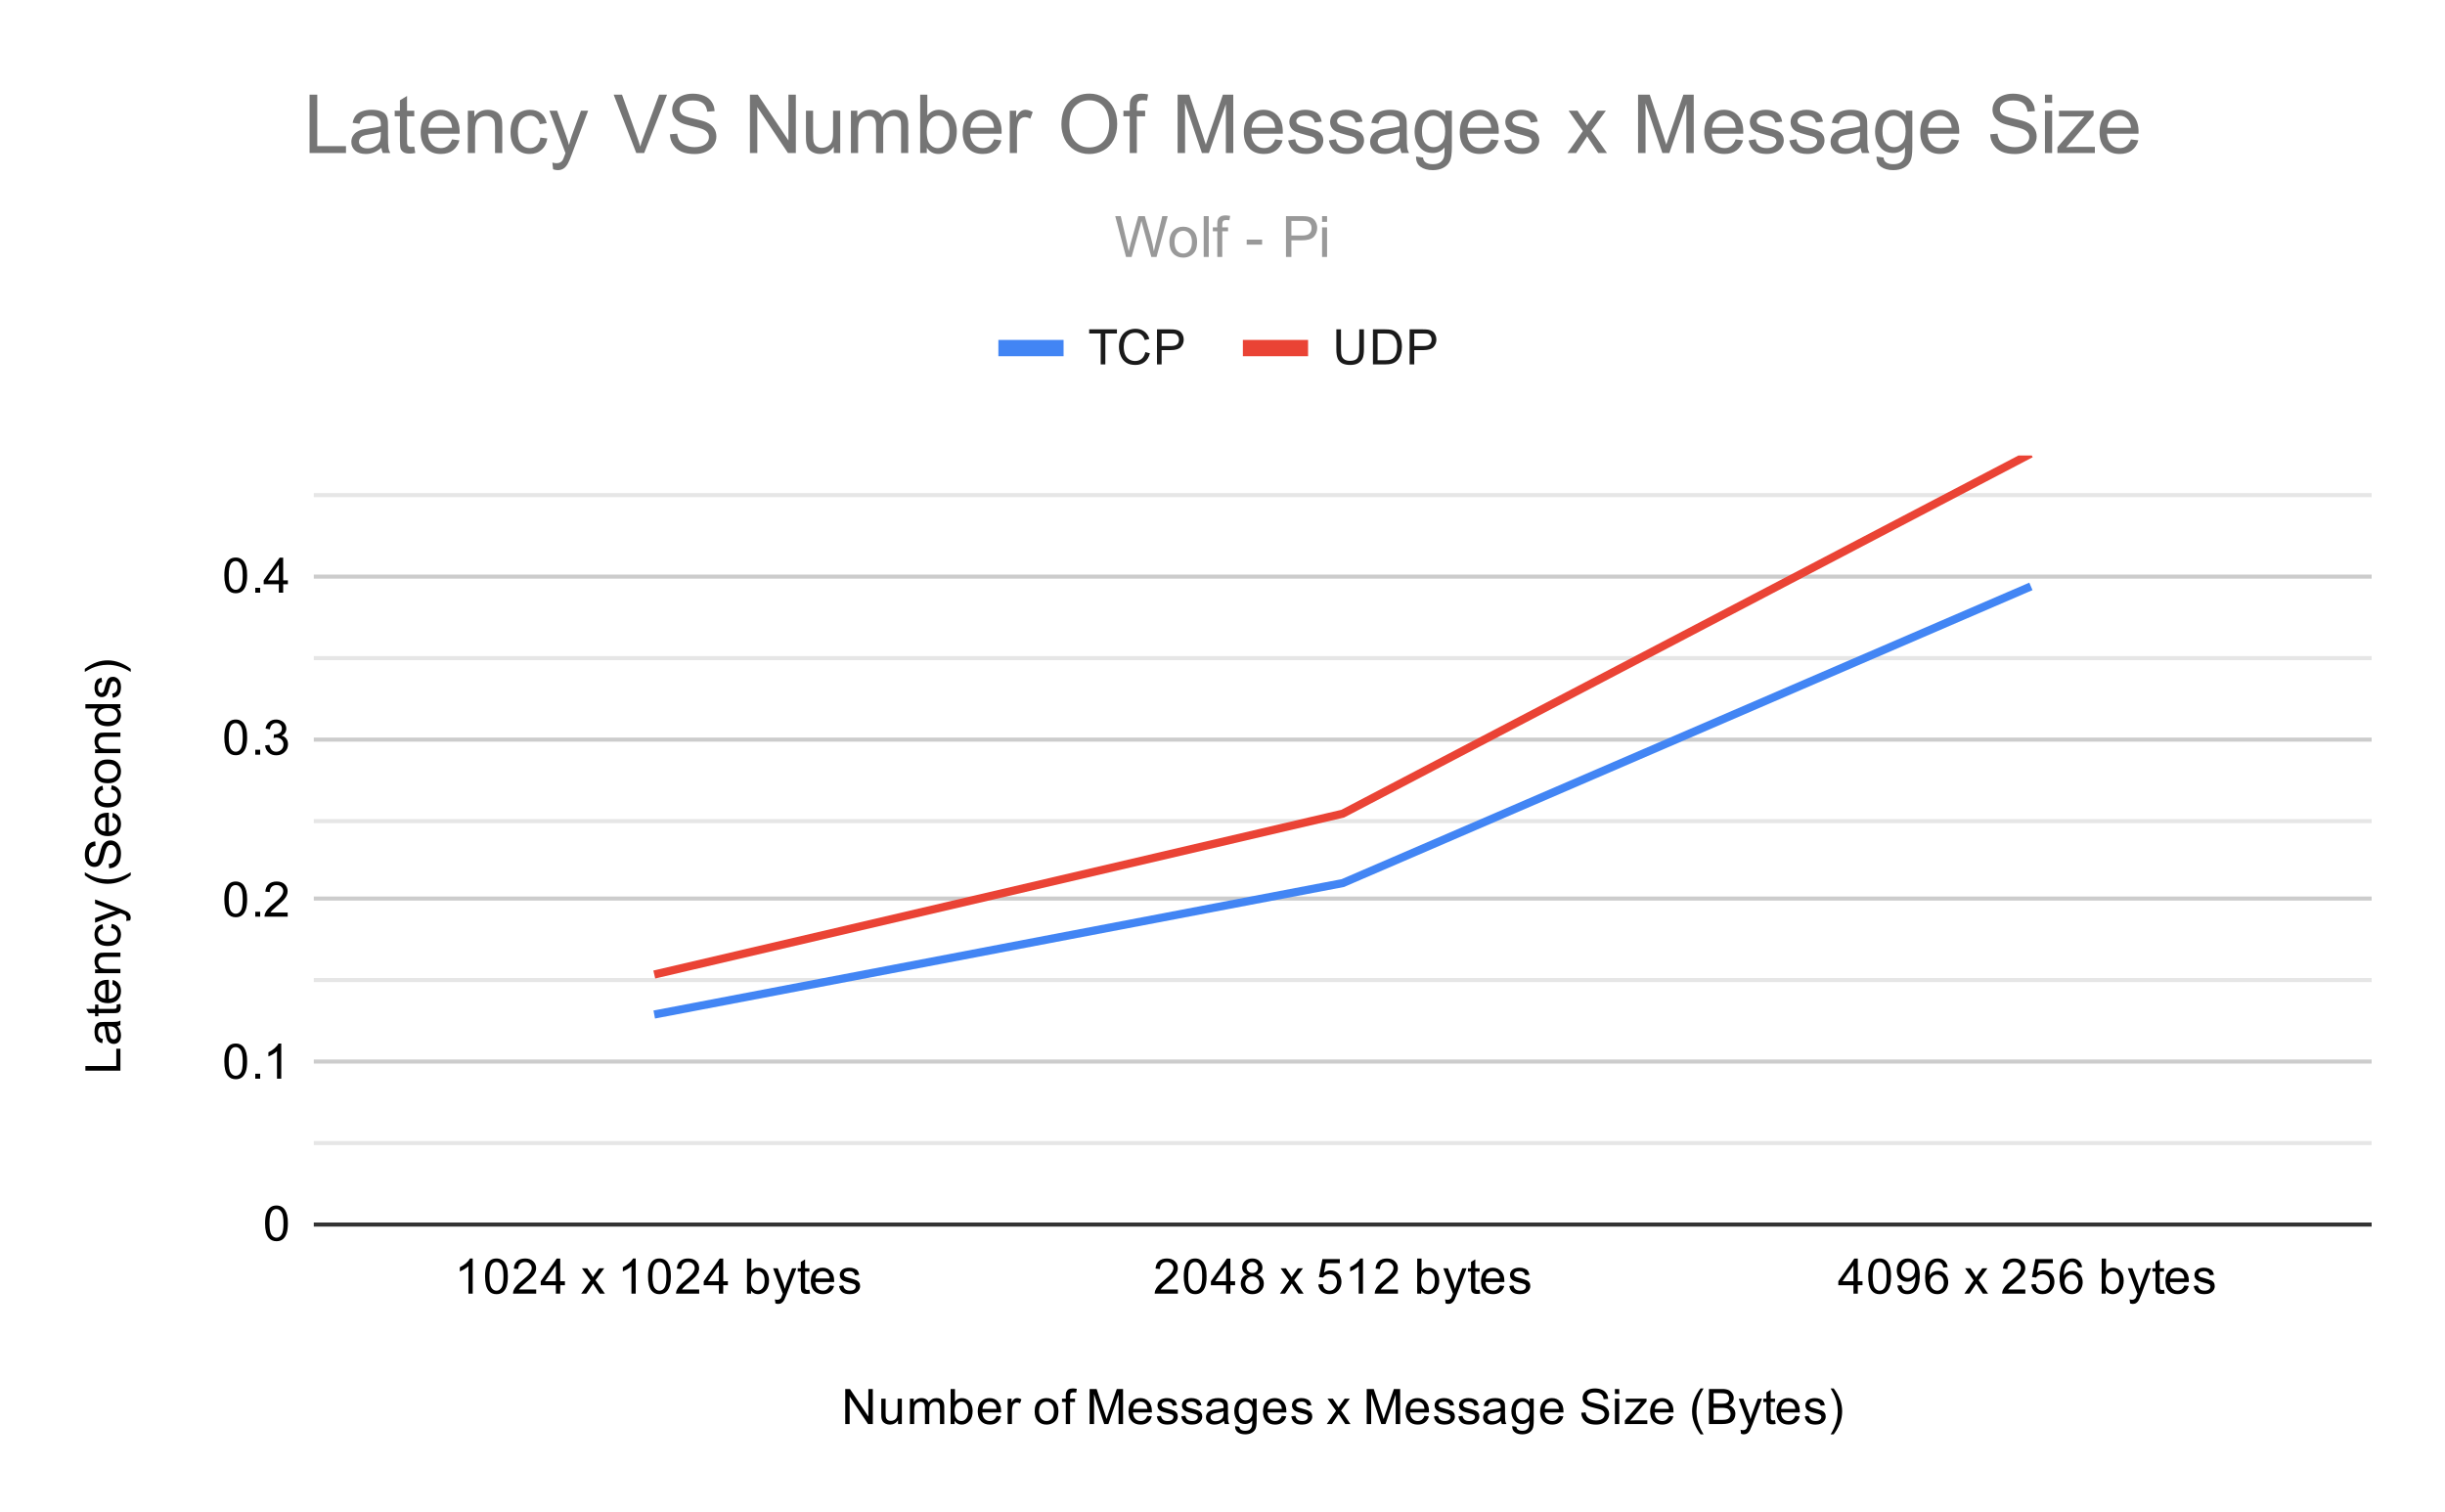 <svg version="1.1" viewBox="0.0 0.0 600.0 371.0" fill="none" stroke="none" stroke-linecap="square" stroke-miterlimit="10" width="600" height="371" xmlns:xlink="http://www.w3.org/1999/xlink" xmlns="http://www.w3.org/2000/svg"><path fill="#ffffff" d="M0 0L600.0 0L600.0 371.0L0 371.0L0 0Z" fill-rule="nonzero"/><path stroke="#333333" stroke-width="1.0" stroke-linecap="butt" d="M77.5 300.5L581.5 300.5" fill-rule="nonzero"/><path stroke="#cccccc" stroke-width="1.0" stroke-linecap="butt" d="M77.5 260.5L581.5 260.5" fill-rule="nonzero"/><path stroke="#cccccc" stroke-width="1.0" stroke-linecap="butt" d="M77.5 220.5L581.5 220.5" fill-rule="nonzero"/><path stroke="#cccccc" stroke-width="1.0" stroke-linecap="butt" d="M77.5 181.5L581.5 181.5" fill-rule="nonzero"/><path stroke="#cccccc" stroke-width="1.0" stroke-linecap="butt" d="M77.5 141.5L581.5 141.5" fill-rule="nonzero"/><path stroke="#e6e6e6" stroke-width="1.0" stroke-linecap="butt" d="M77.5 280.5L581.5 280.5" fill-rule="nonzero"/><path stroke="#e6e6e6" stroke-width="1.0" stroke-linecap="butt" d="M77.5 240.5L581.5 240.5" fill-rule="nonzero"/><path stroke="#e6e6e6" stroke-width="1.0" stroke-linecap="butt" d="M77.5 201.5L581.5 201.5" fill-rule="nonzero"/><path stroke="#e6e6e6" stroke-width="1.0" stroke-linecap="butt" d="M77.5 161.5L581.5 161.5" fill-rule="nonzero"/><path stroke="#e6e6e6" stroke-width="1.0" stroke-linecap="butt" d="M77.5 121.5L581.5 121.5" fill-rule="nonzero"/><clipPath id="id_0"><path d="M77.55 111.783L581.45 111.783L581.45 300.45L77.55 300.45L77.55 111.783Z" clip-rule="nonzero"/></clipPath><path stroke="#4285f4" stroke-width="2.0" stroke-linecap="butt" clip-path="url(#id_0)" d="M161.533 248.774L329.5 216.711L497.467 144.294" fill-rule="nonzero"/><path stroke="#ea4335" stroke-width="2.0" stroke-linecap="butt" clip-path="url(#id_0)" d="M161.533 238.918L329.5 199.673L497.467 111.783" fill-rule="nonzero"/><path fill="#000000" fill-opacity="0.0" clip-path="url(#id_0)" d="M164.533 248.774C164.533 250.431 163.19 251.774 161.533 251.774C159.876 251.774 158.533 250.431 158.533 248.774C158.533 247.117 159.876 245.774 161.533 245.774C163.19 245.774 164.533 247.117 164.533 248.774Z" fill-rule="nonzero"/><path fill="#000000" fill-opacity="0.0" clip-path="url(#id_0)" d="M332.5 216.711C332.5 218.368 331.157 219.711 329.5 219.711C327.843 219.711 326.5 218.368 326.5 216.711C326.5 215.054 327.843 213.711 329.5 213.711C331.157 213.711 332.5 215.054 332.5 216.711Z" fill-rule="nonzero"/><path fill="#000000" fill-opacity="0.0" clip-path="url(#id_0)" d="M500.467 144.294C500.467 145.951 499.124 147.294 497.467 147.294C495.81 147.294 494.467 145.951 494.467 144.294C494.467 142.637 495.81 141.294 497.467 141.294C499.124 141.294 500.467 142.637 500.467 144.294Z" fill-rule="nonzero"/><path fill="#000000" fill-opacity="0.0" clip-path="url(#id_0)" d="M164.533 238.918C164.533 240.575 163.19 241.918 161.533 241.918C159.876 241.918 158.533 240.575 158.533 238.918C158.533 237.261 159.876 235.918 161.533 235.918C163.19 235.918 164.533 237.261 164.533 238.918Z" fill-rule="nonzero"/><path fill="#000000" fill-opacity="0.0" clip-path="url(#id_0)" d="M332.5 199.673C332.5 201.329 331.157 202.673 329.5 202.673C327.843 202.673 326.5 201.329 326.5 199.673C326.5 198.016 327.843 196.673 329.5 196.673C331.157 196.673 332.5 198.016 332.5 199.673Z" fill-rule="nonzero"/><path fill="#000000" fill-opacity="0.0" clip-path="url(#id_0)" d="M500.467 111.783C500.467 113.44 499.124 114.783 497.467 114.783C495.81 114.783 494.467 113.44 494.467 111.783C494.467 110.126 495.81 108.783 497.467 108.783C499.124 108.783 500.467 110.126 500.467 111.783Z" fill-rule="nonzero"/><path fill="#000000" d="M207.422 349.45L207.422 340.856L208.578 340.856L213.094 347.606L213.094 340.856L214.188 340.856L214.188 349.45L213.016 349.45L208.5 342.7L208.5 349.45L207.422 349.45ZM220.375 349.45L220.375 348.528Q219.641 349.591 218.391 349.591Q217.844 349.591 217.359 349.387Q216.891 349.169 216.656 348.856Q216.422 348.528 216.328 348.059Q216.266 347.762 216.266 347.075L216.266 343.231L217.328 343.231L217.328 346.684Q217.328 347.497 217.391 347.794Q217.484 348.2 217.797 348.45Q218.125 348.684 218.609 348.684Q219.078 348.684 219.484 348.45Q219.906 348.2 220.078 347.778Q220.266 347.356 220.266 346.559L220.266 343.231L221.312 343.231L221.312 349.45L220.375 349.45ZM223.297 349.45L223.297 343.231L224.234 343.231L224.234 344.106Q224.531 343.637 225.016 343.372Q225.5 343.091 226.125 343.091Q226.812 343.091 227.25 343.372Q227.703 343.653 227.875 344.169Q228.625 343.091 229.797 343.091Q230.734 343.091 231.219 343.606Q231.719 344.106 231.719 345.184L231.719 349.45L230.672 349.45L230.672 345.528Q230.672 344.903 230.562 344.622Q230.469 344.341 230.203 344.169Q229.938 343.997 229.562 343.997Q228.906 343.997 228.469 344.434Q228.047 344.872 228.047 345.841L228.047 349.45L226.984 349.45L226.984 345.403Q226.984 344.7 226.719 344.356Q226.469 343.997 225.891 343.997Q225.438 343.997 225.062 344.231Q224.688 344.466 224.516 344.919Q224.344 345.372 224.344 346.216L224.344 349.45L223.297 349.45ZM234.266 349.45L233.281 349.45L233.281 340.856L234.344 340.856L234.344 343.919Q235.016 343.091 236.047 343.091Q236.625 343.091 237.125 343.325Q237.641 343.544 237.969 343.966Q238.312 344.387 238.5 344.981Q238.688 345.575 238.688 346.247Q238.688 347.841 237.891 348.716Q237.094 349.591 236.0 349.591Q234.891 349.591 234.266 348.669L234.266 349.45ZM234.25 346.294Q234.25 347.403 234.562 347.903Q235.062 348.716 235.906 348.716Q236.594 348.716 237.094 348.122Q237.609 347.528 237.609 346.325Q237.609 345.106 237.125 344.528Q236.641 343.95 235.953 343.95Q235.266 343.95 234.75 344.559Q234.25 345.153 234.25 346.294ZM244.547 347.45L245.641 347.575Q245.391 348.528 244.688 349.059Q243.984 349.591 242.906 349.591Q241.547 349.591 240.734 348.747Q239.938 347.903 239.938 346.387Q239.938 344.825 240.75 343.966Q241.562 343.091 242.844 343.091Q244.094 343.091 244.875 343.934Q245.672 344.778 245.672 346.325Q245.672 346.419 245.672 346.606L241.031 346.606Q241.094 347.637 241.609 348.184Q242.125 348.716 242.906 348.716Q243.484 348.716 243.891 348.419Q244.312 348.106 244.547 347.45ZM241.094 345.747L244.562 345.747Q244.5 344.95 244.172 344.559Q243.656 343.95 242.859 343.95Q242.125 343.95 241.625 344.434Q241.141 344.919 241.094 345.747ZM247.281 349.45L247.281 343.231L248.234 343.231L248.234 344.169Q248.594 343.512 248.891 343.309Q249.203 343.091 249.578 343.091Q250.109 343.091 250.656 343.419L250.297 344.403Q249.906 344.169 249.531 344.169Q249.172 344.169 248.891 344.387Q248.625 344.591 248.516 344.966Q248.328 345.528 248.328 346.184L248.328 349.45L247.281 349.45ZM253.906 346.341Q253.906 344.606 254.859 343.778Q255.656 343.091 256.812 343.091Q258.094 343.091 258.906 343.934Q259.734 344.762 259.734 346.247Q259.734 347.45 259.375 348.137Q259.016 348.825 258.312 349.216Q257.625 349.591 256.812 349.591Q255.516 349.591 254.703 348.762Q253.906 347.919 253.906 346.341ZM254.984 346.341Q254.984 347.528 255.5 348.122Q256.031 348.716 256.812 348.716Q257.609 348.716 258.125 348.122Q258.641 347.528 258.641 346.309Q258.641 345.153 258.109 344.559Q257.594 343.966 256.812 343.966Q256.031 343.966 255.5 344.559Q254.984 345.137 254.984 346.341ZM261.547 349.45L261.547 344.044L260.609 344.044L260.609 343.231L261.547 343.231L261.547 342.559Q261.547 341.934 261.656 341.637Q261.812 341.216 262.188 340.966Q262.578 340.716 263.266 340.716Q263.719 340.716 264.25 340.825L264.094 341.731Q263.766 341.684 263.469 341.684Q262.984 341.684 262.781 341.887Q262.594 342.091 262.594 342.653L262.594 343.231L263.812 343.231L263.812 344.044L262.594 344.044L262.594 349.45L261.547 349.45ZM267.391 349.45L267.391 340.856L269.109 340.856L271.141 346.934Q271.422 347.794 271.547 348.216Q271.688 347.747 272.0 346.841L274.062 340.856L275.594 340.856L275.594 349.45L274.5 349.45L274.5 342.262L272.0 349.45L270.969 349.45L268.484 342.137L268.484 349.45L267.391 349.45ZM281.547 347.45L282.641 347.575Q282.391 348.528 281.688 349.059Q280.984 349.591 279.906 349.591Q278.547 349.591 277.734 348.747Q276.938 347.903 276.938 346.387Q276.938 344.825 277.75 343.966Q278.562 343.091 279.844 343.091Q281.094 343.091 281.875 343.934Q282.672 344.778 282.672 346.325Q282.672 346.419 282.672 346.606L278.031 346.606Q278.094 347.637 278.609 348.184Q279.125 348.716 279.906 348.716Q280.484 348.716 280.891 348.419Q281.312 348.106 281.547 347.45ZM278.094 345.747L281.562 345.747Q281.5 344.95 281.172 344.559Q280.656 343.95 279.859 343.95Q279.125 343.95 278.625 344.434Q278.141 344.919 278.094 345.747ZM283.875 347.591L284.906 347.434Q285.0 348.059 285.391 348.387Q285.797 348.716 286.531 348.716Q287.25 348.716 287.594 348.434Q287.953 348.137 287.953 347.731Q287.953 347.372 287.641 347.169Q287.422 347.028 286.562 346.809Q285.406 346.512 284.953 346.309Q284.516 346.091 284.281 345.716Q284.047 345.341 284.047 344.872Q284.047 344.466 284.234 344.106Q284.422 343.747 284.75 343.512Q285.0 343.341 285.422 343.216Q285.844 343.091 286.344 343.091Q287.062 343.091 287.609 343.309Q288.172 343.512 288.438 343.872Q288.703 344.231 288.797 344.825L287.766 344.966Q287.703 344.497 287.359 344.231Q287.031 343.95 286.406 343.95Q285.688 343.95 285.375 344.2Q285.062 344.434 285.062 344.762Q285.062 344.966 285.188 345.122Q285.328 345.294 285.594 345.403Q285.75 345.466 286.531 345.669Q287.656 345.981 288.094 346.169Q288.531 346.356 288.781 346.716Q289.031 347.075 289.031 347.622Q289.031 348.153 288.719 348.622Q288.422 349.075 287.844 349.341Q287.266 349.591 286.531 349.591Q285.312 349.591 284.672 349.091Q284.047 348.575 283.875 347.591ZM289.875 347.591L290.906 347.434Q291.0 348.059 291.391 348.387Q291.797 348.716 292.531 348.716Q293.25 348.716 293.594 348.434Q293.953 348.137 293.953 347.731Q293.953 347.372 293.641 347.169Q293.422 347.028 292.562 346.809Q291.406 346.512 290.953 346.309Q290.516 346.091 290.281 345.716Q290.047 345.341 290.047 344.872Q290.047 344.466 290.234 344.106Q290.422 343.747 290.75 343.512Q291.0 343.341 291.422 343.216Q291.844 343.091 292.344 343.091Q293.062 343.091 293.609 343.309Q294.172 343.512 294.438 343.872Q294.703 344.231 294.797 344.825L293.766 344.966Q293.703 344.497 293.359 344.231Q293.031 343.95 292.406 343.95Q291.688 343.95 291.375 344.2Q291.062 344.434 291.062 344.762Q291.062 344.966 291.188 345.122Q291.328 345.294 291.594 345.403Q291.75 345.466 292.531 345.669Q293.656 345.981 294.094 346.169Q294.531 346.356 294.781 346.716Q295.031 347.075 295.031 347.622Q295.031 348.153 294.719 348.622Q294.422 349.075 293.844 349.341Q293.266 349.591 292.531 349.591Q291.312 349.591 290.672 349.091Q290.047 348.575 289.875 347.591ZM300.359 348.684Q299.766 349.184 299.219 349.387Q298.688 349.591 298.062 349.591Q297.031 349.591 296.484 349.091Q295.938 348.591 295.938 347.809Q295.938 347.356 296.141 346.981Q296.344 346.591 296.688 346.372Q297.031 346.137 297.453 346.028Q297.75 345.934 298.391 345.856Q299.656 345.716 300.266 345.497Q300.266 345.278 300.266 345.231Q300.266 344.575 299.969 344.309Q299.562 343.966 298.766 343.966Q298.031 343.966 297.672 344.231Q297.312 344.481 297.141 345.137L296.109 344.997Q296.25 344.341 296.578 343.934Q296.906 343.528 297.516 343.309Q298.125 343.091 298.922 343.091Q299.719 343.091 300.219 343.278Q300.719 343.466 300.953 343.747Q301.188 344.028 301.281 344.466Q301.328 344.731 301.328 345.434L301.328 346.841Q301.328 348.309 301.391 348.7Q301.469 349.091 301.672 349.45L300.562 349.45Q300.406 349.122 300.359 348.684ZM300.266 346.325Q299.688 346.559 298.547 346.731Q297.891 346.825 297.625 346.95Q297.359 347.059 297.203 347.278Q297.062 347.497 297.062 347.778Q297.062 348.2 297.375 348.481Q297.703 348.762 298.312 348.762Q298.922 348.762 299.391 348.497Q299.875 348.231 300.094 347.762Q300.266 347.403 300.266 346.716L300.266 346.325ZM303.094 349.966L304.125 350.122Q304.188 350.591 304.484 350.809Q304.875 351.106 305.547 351.106Q306.281 351.106 306.672 350.809Q307.078 350.512 307.219 349.997Q307.312 349.669 307.297 348.637Q306.609 349.45 305.578 349.45Q304.297 349.45 303.594 348.528Q302.891 347.591 302.891 346.309Q302.891 345.419 303.203 344.669Q303.531 343.903 304.141 343.497Q304.75 343.091 305.578 343.091Q306.688 343.091 307.406 343.981L307.406 343.231L308.375 343.231L308.375 348.606Q308.375 350.059 308.078 350.669Q307.781 351.278 307.141 351.622Q306.5 351.981 305.562 351.981Q304.453 351.981 303.766 351.481Q303.078 350.981 303.094 349.966ZM303.969 346.231Q303.969 347.45 304.453 348.012Q304.938 348.575 305.672 348.575Q306.406 348.575 306.891 348.012Q307.391 347.45 307.391 346.262Q307.391 345.122 306.875 344.544Q306.375 343.966 305.656 343.966Q304.953 343.966 304.453 344.544Q303.969 345.106 303.969 346.231ZM314.547 347.45L315.641 347.575Q315.391 348.528 314.688 349.059Q313.984 349.591 312.906 349.591Q311.547 349.591 310.734 348.747Q309.938 347.903 309.938 346.387Q309.938 344.825 310.75 343.966Q311.562 343.091 312.844 343.091Q314.094 343.091 314.875 343.934Q315.672 344.778 315.672 346.325Q315.672 346.419 315.672 346.606L311.031 346.606Q311.094 347.637 311.609 348.184Q312.125 348.716 312.906 348.716Q313.484 348.716 313.891 348.419Q314.312 348.106 314.547 347.45ZM311.094 345.747L314.562 345.747Q314.5 344.95 314.172 344.559Q313.656 343.95 312.859 343.95Q312.125 343.95 311.625 344.434Q311.141 344.919 311.094 345.747ZM316.875 347.591L317.906 347.434Q318.0 348.059 318.391 348.387Q318.797 348.716 319.531 348.716Q320.25 348.716 320.594 348.434Q320.953 348.137 320.953 347.731Q320.953 347.372 320.641 347.169Q320.422 347.028 319.562 346.809Q318.406 346.512 317.953 346.309Q317.516 346.091 317.281 345.716Q317.047 345.341 317.047 344.872Q317.047 344.466 317.234 344.106Q317.422 343.747 317.75 343.512Q318.0 343.341 318.422 343.216Q318.844 343.091 319.344 343.091Q320.062 343.091 320.609 343.309Q321.172 343.512 321.438 343.872Q321.703 344.231 321.797 344.825L320.766 344.966Q320.703 344.497 320.359 344.231Q320.031 343.95 319.406 343.95Q318.688 343.95 318.375 344.2Q318.062 344.434 318.062 344.762Q318.062 344.966 318.188 345.122Q318.328 345.294 318.594 345.403Q318.75 345.466 319.531 345.669Q320.656 345.981 321.094 346.169Q321.531 346.356 321.781 346.716Q322.031 347.075 322.031 347.622Q322.031 348.153 321.719 348.622Q321.422 349.075 320.844 349.341Q320.266 349.591 319.531 349.591Q318.312 349.591 317.672 349.091Q317.047 348.575 316.875 347.591ZM325.594 349.45L327.859 346.216L325.766 343.231L327.078 343.231L328.031 344.684Q328.297 345.106 328.469 345.387Q328.719 344.997 328.938 344.7L329.984 343.231L331.25 343.231L329.094 346.153L331.406 349.45L330.125 349.45L328.844 347.512L328.5 346.997L326.859 349.45L325.594 349.45ZM335.391 349.45L335.391 340.856L337.109 340.856L339.141 346.934Q339.422 347.794 339.547 348.216Q339.688 347.747 340.0 346.841L342.062 340.856L343.594 340.856L343.594 349.45L342.5 349.45L342.5 342.262L340.0 349.45L338.969 349.45L336.484 342.137L336.484 349.45L335.391 349.45ZM349.547 347.45L350.641 347.575Q350.391 348.528 349.688 349.059Q348.984 349.591 347.906 349.591Q346.547 349.591 345.734 348.747Q344.938 347.903 344.938 346.387Q344.938 344.825 345.75 343.966Q346.562 343.091 347.844 343.091Q349.094 343.091 349.875 343.934Q350.672 344.778 350.672 346.325Q350.672 346.419 350.672 346.606L346.031 346.606Q346.094 347.637 346.609 348.184Q347.125 348.716 347.906 348.716Q348.484 348.716 348.891 348.419Q349.312 348.106 349.547 347.45ZM346.094 345.747L349.562 345.747Q349.5 344.95 349.172 344.559Q348.656 343.95 347.859 343.95Q347.125 343.95 346.625 344.434Q346.141 344.919 346.094 345.747ZM351.875 347.591L352.906 347.434Q353.0 348.059 353.391 348.387Q353.797 348.716 354.531 348.716Q355.25 348.716 355.594 348.434Q355.953 348.137 355.953 347.731Q355.953 347.372 355.641 347.169Q355.422 347.028 354.562 346.809Q353.406 346.512 352.953 346.309Q352.516 346.091 352.281 345.716Q352.047 345.341 352.047 344.872Q352.047 344.466 352.234 344.106Q352.422 343.747 352.75 343.512Q353.0 343.341 353.422 343.216Q353.844 343.091 354.344 343.091Q355.062 343.091 355.609 343.309Q356.172 343.512 356.438 343.872Q356.703 344.231 356.797 344.825L355.766 344.966Q355.703 344.497 355.359 344.231Q355.031 343.95 354.406 343.95Q353.688 343.95 353.375 344.2Q353.062 344.434 353.062 344.762Q353.062 344.966 353.188 345.122Q353.328 345.294 353.594 345.403Q353.75 345.466 354.531 345.669Q355.656 345.981 356.094 346.169Q356.531 346.356 356.781 346.716Q357.031 347.075 357.031 347.622Q357.031 348.153 356.719 348.622Q356.422 349.075 355.844 349.341Q355.266 349.591 354.531 349.591Q353.312 349.591 352.672 349.091Q352.047 348.575 351.875 347.591ZM357.875 347.591L358.906 347.434Q359.0 348.059 359.391 348.387Q359.797 348.716 360.531 348.716Q361.25 348.716 361.594 348.434Q361.953 348.137 361.953 347.731Q361.953 347.372 361.641 347.169Q361.422 347.028 360.562 346.809Q359.406 346.512 358.953 346.309Q358.516 346.091 358.281 345.716Q358.047 345.341 358.047 344.872Q358.047 344.466 358.234 344.106Q358.422 343.747 358.75 343.512Q359.0 343.341 359.422 343.216Q359.844 343.091 360.344 343.091Q361.062 343.091 361.609 343.309Q362.172 343.512 362.438 343.872Q362.703 344.231 362.797 344.825L361.766 344.966Q361.703 344.497 361.359 344.231Q361.031 343.95 360.406 343.95Q359.688 343.95 359.375 344.2Q359.062 344.434 359.062 344.762Q359.062 344.966 359.188 345.122Q359.328 345.294 359.594 345.403Q359.75 345.466 360.531 345.669Q361.656 345.981 362.094 346.169Q362.531 346.356 362.781 346.716Q363.031 347.075 363.031 347.622Q363.031 348.153 362.719 348.622Q362.422 349.075 361.844 349.341Q361.266 349.591 360.531 349.591Q359.312 349.591 358.672 349.091Q358.047 348.575 357.875 347.591ZM368.359 348.684Q367.766 349.184 367.219 349.387Q366.688 349.591 366.062 349.591Q365.031 349.591 364.484 349.091Q363.938 348.591 363.938 347.809Q363.938 347.356 364.141 346.981Q364.344 346.591 364.688 346.372Q365.031 346.137 365.453 346.028Q365.75 345.934 366.391 345.856Q367.656 345.716 368.266 345.497Q368.266 345.278 368.266 345.231Q368.266 344.575 367.969 344.309Q367.562 343.966 366.766 343.966Q366.031 343.966 365.672 344.231Q365.312 344.481 365.141 345.137L364.109 344.997Q364.25 344.341 364.578 343.934Q364.906 343.528 365.516 343.309Q366.125 343.091 366.922 343.091Q367.719 343.091 368.219 343.278Q368.719 343.466 368.953 343.747Q369.188 344.028 369.281 344.466Q369.328 344.731 369.328 345.434L369.328 346.841Q369.328 348.309 369.391 348.7Q369.469 349.091 369.672 349.45L368.562 349.45Q368.406 349.122 368.359 348.684ZM368.266 346.325Q367.688 346.559 366.547 346.731Q365.891 346.825 365.625 346.95Q365.359 347.059 365.203 347.278Q365.062 347.497 365.062 347.778Q365.062 348.2 365.375 348.481Q365.703 348.762 366.312 348.762Q366.922 348.762 367.391 348.497Q367.875 348.231 368.094 347.762Q368.266 347.403 368.266 346.716L368.266 346.325ZM371.094 349.966L372.125 350.122Q372.188 350.591 372.484 350.809Q372.875 351.106 373.547 351.106Q374.281 351.106 374.672 350.809Q375.078 350.512 375.219 349.997Q375.312 349.669 375.297 348.637Q374.609 349.45 373.578 349.45Q372.297 349.45 371.594 348.528Q370.891 347.591 370.891 346.309Q370.891 345.419 371.203 344.669Q371.531 343.903 372.141 343.497Q372.75 343.091 373.578 343.091Q374.688 343.091 375.406 343.981L375.406 343.231L376.375 343.231L376.375 348.606Q376.375 350.059 376.078 350.669Q375.781 351.278 375.141 351.622Q374.5 351.981 373.562 351.981Q372.453 351.981 371.766 351.481Q371.078 350.981 371.094 349.966ZM371.969 346.231Q371.969 347.45 372.453 348.012Q372.938 348.575 373.672 348.575Q374.406 348.575 374.891 348.012Q375.391 347.45 375.391 346.262Q375.391 345.122 374.875 344.544Q374.375 343.966 373.656 343.966Q372.953 343.966 372.453 344.544Q371.969 345.106 371.969 346.231ZM382.547 347.45L383.641 347.575Q383.391 348.528 382.688 349.059Q381.984 349.591 380.906 349.591Q379.547 349.591 378.734 348.747Q377.938 347.903 377.938 346.387Q377.938 344.825 378.75 343.966Q379.562 343.091 380.844 343.091Q382.094 343.091 382.875 343.934Q383.672 344.778 383.672 346.325Q383.672 346.419 383.672 346.606L379.031 346.606Q379.094 347.637 379.609 348.184Q380.125 348.716 380.906 348.716Q381.484 348.716 381.891 348.419Q382.312 348.106 382.547 347.45ZM379.094 345.747L382.562 345.747Q382.5 344.95 382.172 344.559Q381.656 343.95 380.859 343.95Q380.125 343.95 379.625 344.434Q379.141 344.919 379.094 345.747ZM388.047 346.684L389.109 346.591Q389.188 347.247 389.469 347.653Q389.75 348.059 390.328 348.325Q390.922 348.575 391.656 348.575Q392.297 348.575 392.797 348.387Q393.297 348.184 393.531 347.856Q393.781 347.512 393.781 347.122Q393.781 346.716 393.547 346.419Q393.312 346.106 392.781 345.903Q392.422 345.762 391.234 345.481Q390.062 345.2 389.594 344.95Q388.969 344.622 388.672 344.153Q388.375 343.669 388.375 343.075Q388.375 342.434 388.734 341.872Q389.109 341.294 389.812 341.012Q390.531 340.716 391.391 340.716Q392.344 340.716 393.078 341.028Q393.812 341.325 394.203 341.934Q394.594 342.528 394.625 343.278L393.531 343.356Q393.438 342.544 392.922 342.137Q392.422 341.716 391.438 341.716Q390.406 341.716 389.938 342.091Q389.469 342.466 389.469 342.997Q389.469 343.466 389.797 343.762Q390.125 344.059 391.5 344.372Q392.891 344.684 393.406 344.919Q394.156 345.278 394.516 345.809Q394.875 346.325 394.875 347.028Q394.875 347.716 394.484 348.325Q394.094 348.919 393.359 349.262Q392.625 349.591 391.703 349.591Q390.531 349.591 389.734 349.262Q388.953 348.919 388.5 348.231Q388.062 347.544 388.047 346.684ZM396.297 342.075L396.297 340.856L397.359 340.856L397.359 342.075L396.297 342.075ZM396.297 349.45L396.297 343.231L397.359 343.231L397.359 349.45L396.297 349.45ZM398.734 349.45L398.734 348.591L402.703 344.044Q402.016 344.075 401.5 344.075L398.969 344.075L398.969 343.231L404.062 343.231L404.062 343.919L400.688 347.872L400.031 348.591Q400.75 348.544 401.359 348.544L404.25 348.544L404.25 349.45L398.734 349.45ZM409.547 347.45L410.641 347.575Q410.391 348.528 409.688 349.059Q408.984 349.591 407.906 349.591Q406.547 349.591 405.734 348.747Q404.938 347.903 404.938 346.387Q404.938 344.825 405.75 343.966Q406.562 343.091 407.844 343.091Q409.094 343.091 409.875 343.934Q410.672 344.778 410.672 346.325Q410.672 346.419 410.672 346.606L406.031 346.606Q406.094 347.637 406.609 348.184Q407.125 348.716 407.906 348.716Q408.484 348.716 408.891 348.419Q409.312 348.106 409.547 347.45ZM406.094 345.747L409.562 345.747Q409.5 344.95 409.172 344.559Q408.656 343.95 407.859 343.95Q407.125 343.95 406.625 344.434Q406.141 344.919 406.094 345.747ZM417.312 351.981Q416.438 350.872 415.828 349.403Q415.234 347.919 415.234 346.341Q415.234 344.95 415.672 343.669Q416.203 342.184 417.312 340.716L418.062 340.716Q417.359 341.934 417.125 342.45Q416.766 343.262 416.562 344.137Q416.312 345.231 416.312 346.341Q416.312 349.169 418.062 351.981L417.312 351.981ZM419.375 349.45L419.375 340.856L422.609 340.856Q423.594 340.856 424.188 341.122Q424.781 341.387 425.109 341.934Q425.453 342.466 425.453 343.059Q425.453 343.606 425.156 344.091Q424.859 344.575 424.25 344.872Q425.031 345.106 425.438 345.669Q425.859 346.216 425.859 346.966Q425.859 347.559 425.609 348.091Q425.359 348.606 424.984 348.887Q424.609 349.169 424.031 349.309Q423.469 349.45 422.656 349.45L419.375 349.45ZM420.516 344.466L422.375 344.466Q423.125 344.466 423.453 344.372Q423.891 344.247 424.109 343.95Q424.328 343.637 424.328 343.184Q424.328 342.762 424.125 342.434Q423.922 342.106 423.531 341.997Q423.156 341.872 422.234 341.872L420.516 341.872L420.516 344.466ZM420.516 348.434L422.656 348.434Q423.203 348.434 423.422 348.387Q423.828 348.325 424.078 348.169Q424.344 347.997 424.516 347.684Q424.688 347.372 424.688 346.966Q424.688 346.481 424.438 346.122Q424.203 345.762 423.766 345.622Q423.328 345.481 422.5 345.481L420.516 345.481L420.516 348.434ZM427.25 351.841L427.125 350.856Q427.469 350.95 427.734 350.95Q428.078 350.95 428.281 350.825Q428.5 350.716 428.641 350.512Q428.734 350.341 428.969 349.716Q428.984 349.637 429.062 349.466L426.688 343.231L427.828 343.231L429.125 346.825Q429.375 347.512 429.578 348.278Q429.766 347.544 430.016 346.856L431.344 343.231L432.391 343.231L430.031 349.559Q429.641 350.575 429.438 350.966Q429.156 351.497 428.781 351.731Q428.422 351.981 427.922 351.981Q427.625 351.981 427.25 351.841ZM435.594 348.512L435.75 349.434Q435.297 349.528 434.953 349.528Q434.375 349.528 434.062 349.356Q433.75 349.169 433.609 348.872Q433.484 348.575 433.484 347.622L433.484 344.044L432.719 344.044L432.719 343.231L433.484 343.231L433.484 341.684L434.531 341.059L434.531 343.231L435.594 343.231L435.594 344.044L434.531 344.044L434.531 347.684Q434.531 348.137 434.578 348.262Q434.641 348.387 434.766 348.466Q434.891 348.544 435.125 348.544Q435.312 348.544 435.594 348.512ZM440.547 347.45L441.641 347.575Q441.391 348.528 440.688 349.059Q439.984 349.591 438.906 349.591Q437.547 349.591 436.734 348.747Q435.938 347.903 435.938 346.387Q435.938 344.825 436.75 343.966Q437.562 343.091 438.844 343.091Q440.094 343.091 440.875 343.934Q441.672 344.778 441.672 346.325Q441.672 346.419 441.672 346.606L437.031 346.606Q437.094 347.637 437.609 348.184Q438.125 348.716 438.906 348.716Q439.484 348.716 439.891 348.419Q440.312 348.106 440.547 347.45ZM437.094 345.747L440.562 345.747Q440.5 344.95 440.172 344.559Q439.656 343.95 438.859 343.95Q438.125 343.95 437.625 344.434Q437.141 344.919 437.094 345.747ZM442.875 347.591L443.906 347.434Q444.0 348.059 444.391 348.387Q444.797 348.716 445.531 348.716Q446.25 348.716 446.594 348.434Q446.953 348.137 446.953 347.731Q446.953 347.372 446.641 347.169Q446.422 347.028 445.562 346.809Q444.406 346.512 443.953 346.309Q443.516 346.091 443.281 345.716Q443.047 345.341 443.047 344.872Q443.047 344.466 443.234 344.106Q443.422 343.747 443.75 343.512Q444.0 343.341 444.422 343.216Q444.844 343.091 445.344 343.091Q446.062 343.091 446.609 343.309Q447.172 343.512 447.438 343.872Q447.703 344.231 447.797 344.825L446.766 344.966Q446.703 344.497 446.359 344.231Q446.031 343.95 445.406 343.95Q444.688 343.95 444.375 344.2Q444.062 344.434 444.062 344.762Q444.062 344.966 444.188 345.122Q444.328 345.294 444.594 345.403Q444.75 345.466 445.531 345.669Q446.656 345.981 447.094 346.169Q447.531 346.356 447.781 346.716Q448.031 347.075 448.031 347.622Q448.031 348.153 447.719 348.622Q447.422 349.075 446.844 349.341Q446.266 349.591 445.531 349.591Q444.312 349.591 443.672 349.091Q443.047 348.575 442.875 347.591ZM449.984 351.981L449.234 351.981Q450.984 349.169 450.984 346.341Q450.984 345.247 450.734 344.153Q450.531 343.278 450.172 342.466Q449.938 341.95 449.234 340.716L449.984 340.716Q451.078 342.184 451.609 343.669Q452.062 344.95 452.062 346.341Q452.062 347.919 451.453 349.403Q450.844 350.872 449.984 351.981Z" fill-rule="nonzero"/><path fill="#000000" d="M29.55 262.742L20.956 262.742L20.956 261.601L28.534 261.601L28.534 257.367L29.55 257.367L29.55 262.742ZM28.784 251.757Q29.284 252.351 29.488 252.898Q29.691 253.429 29.691 254.054Q29.691 255.085 29.191 255.632Q28.691 256.179 27.909 256.179Q27.456 256.179 27.081 255.976Q26.691 255.773 26.472 255.429Q26.238 255.085 26.128 254.664Q26.034 254.367 25.956 253.726Q25.816 252.46 25.597 251.851Q25.378 251.851 25.331 251.851Q24.675 251.851 24.409 252.148Q24.066 252.554 24.066 253.351Q24.066 254.085 24.331 254.445Q24.581 254.804 25.238 254.976L25.097 256.007Q24.441 255.867 24.034 255.539Q23.628 255.21 23.409 254.601Q23.191 253.992 23.191 253.195Q23.191 252.398 23.378 251.898Q23.566 251.398 23.847 251.164Q24.128 250.929 24.566 250.835Q24.831 250.789 25.534 250.789L26.941 250.789Q28.409 250.789 28.8 250.726Q29.191 250.648 29.55 250.445L29.55 251.554Q29.222 251.71 28.784 251.757ZM26.425 251.851Q26.659 252.429 26.831 253.57Q26.925 254.226 27.05 254.492Q27.159 254.757 27.378 254.914Q27.597 255.054 27.878 255.054Q28.3 255.054 28.581 254.742Q28.863 254.414 28.863 253.804Q28.863 253.195 28.597 252.726Q28.331 252.242 27.863 252.023Q27.503 251.851 26.816 251.851L26.425 251.851ZM28.613 246.523L29.534 246.367Q29.628 246.82 29.628 247.164Q29.628 247.742 29.456 248.054Q29.269 248.367 28.972 248.507Q28.675 248.632 27.722 248.632L24.144 248.632L24.144 249.398L23.331 249.398L23.331 248.632L21.784 248.632L21.159 247.585L23.331 247.585L23.331 246.523L24.144 246.523L24.144 247.585L27.784 247.585Q28.238 247.585 28.363 247.539Q28.488 247.476 28.566 247.351Q28.644 247.226 28.644 246.992Q28.644 246.804 28.613 246.523ZM27.55 241.57L27.675 240.476Q28.628 240.726 29.159 241.429Q29.691 242.132 29.691 243.21Q29.691 244.57 28.847 245.382Q28.003 246.179 26.488 246.179Q24.925 246.179 24.066 245.367Q23.191 244.554 23.191 243.273Q23.191 242.023 24.034 241.242Q24.878 240.445 26.425 240.445Q26.519 240.445 26.706 240.445L26.706 245.085Q27.738 245.023 28.284 244.507Q28.816 243.992 28.816 243.21Q28.816 242.632 28.519 242.226Q28.206 241.804 27.55 241.57ZM25.847 245.023L25.847 241.554Q25.05 241.617 24.659 241.945Q24.05 242.46 24.05 243.257Q24.05 243.992 24.534 244.492Q25.019 244.976 25.847 245.023ZM29.55 238.82L23.331 238.82L23.331 237.882L24.206 237.882Q23.191 237.195 23.191 235.898Q23.191 235.335 23.394 234.867Q23.597 234.382 23.925 234.148Q24.253 233.914 24.691 233.82Q24.988 233.773 25.722 233.773L29.55 233.773L29.55 234.82L25.769 234.82Q25.113 234.82 24.8 234.945Q24.488 235.07 24.3 235.382Q24.097 235.695 24.097 236.117Q24.097 236.789 24.534 237.289Q24.956 237.773 26.144 237.773L29.55 237.773L29.55 238.82ZM27.269 227.757L27.409 226.726Q28.472 226.898 29.081 227.601Q29.691 228.304 29.691 229.32Q29.691 230.601 28.863 231.382Q28.019 232.148 26.456 232.148Q25.456 232.148 24.706 231.82Q23.941 231.476 23.566 230.804Q23.191 230.117 23.191 229.304Q23.191 228.304 23.706 227.664Q24.206 227.007 25.159 226.82L25.316 227.851Q24.691 227.992 24.378 228.367Q24.05 228.742 24.05 229.273Q24.05 230.07 24.628 230.57Q25.191 231.07 26.425 231.07Q27.691 231.07 28.253 230.585Q28.816 230.101 28.816 229.335Q28.816 228.71 28.441 228.304Q28.066 227.882 27.269 227.757ZM31.941 225.867L30.956 225.992Q31.05 225.648 31.05 225.382Q31.05 225.039 30.925 224.835Q30.816 224.617 30.613 224.476Q30.441 224.382 29.816 224.148Q29.738 224.132 29.566 224.054L23.331 226.429L23.331 225.289L26.925 223.992Q27.613 223.742 28.378 223.539Q27.644 223.351 26.956 223.101L23.331 221.773L23.331 220.726L29.659 223.085Q30.675 223.476 31.066 223.679Q31.597 223.96 31.831 224.335Q32.081 224.695 32.081 225.195Q32.081 225.492 31.941 225.867ZM32.081 214.804Q30.972 215.679 29.503 216.289Q28.019 216.882 26.441 216.882Q25.05 216.882 23.769 216.445Q22.284 215.914 20.816 214.804L20.816 214.054Q22.034 214.757 22.55 214.992Q23.363 215.351 24.238 215.554Q25.331 215.804 26.441 215.804Q29.269 215.804 32.081 214.054L32.081 214.804ZM26.784 213.07L26.691 212.007Q27.347 211.929 27.753 211.648Q28.159 211.367 28.425 210.789Q28.675 210.195 28.675 209.46Q28.675 208.82 28.488 208.32Q28.284 207.82 27.956 207.585Q27.613 207.335 27.222 207.335Q26.816 207.335 26.519 207.57Q26.206 207.804 26.003 208.335Q25.863 208.695 25.581 209.882Q25.3 211.054 25.05 211.523Q24.722 212.148 24.253 212.445Q23.769 212.742 23.175 212.742Q22.534 212.742 21.972 212.382Q21.394 212.007 21.113 211.304Q20.816 210.585 20.816 209.726Q20.816 208.773 21.128 208.039Q21.425 207.304 22.034 206.914Q22.628 206.523 23.378 206.492L23.456 207.585Q22.644 207.679 22.238 208.195Q21.816 208.695 21.816 209.679Q21.816 210.71 22.191 211.179Q22.566 211.648 23.097 211.648Q23.566 211.648 23.863 211.32Q24.159 210.992 24.472 209.617Q24.784 208.226 25.019 207.71Q25.378 206.96 25.909 206.601Q26.425 206.242 27.128 206.242Q27.816 206.242 28.425 206.632Q29.019 207.023 29.363 207.757Q29.691 208.492 29.691 209.414Q29.691 210.585 29.363 211.382Q29.019 212.164 28.331 212.617Q27.644 213.054 26.784 213.07ZM27.55 200.57L27.675 199.476Q28.628 199.726 29.159 200.429Q29.691 201.132 29.691 202.21Q29.691 203.57 28.847 204.382Q28.003 205.179 26.488 205.179Q24.925 205.179 24.066 204.367Q23.191 203.554 23.191 202.273Q23.191 201.023 24.034 200.242Q24.878 199.445 26.425 199.445Q26.519 199.445 26.706 199.445L26.706 204.085Q27.738 204.023 28.284 203.507Q28.816 202.992 28.816 202.21Q28.816 201.632 28.519 201.226Q28.206 200.804 27.55 200.57ZM25.847 204.023L25.847 200.554Q25.05 200.617 24.659 200.945Q24.05 201.46 24.05 202.257Q24.05 202.992 24.534 203.492Q25.019 203.976 25.847 204.023ZM27.269 193.757L27.409 192.726Q28.472 192.898 29.081 193.601Q29.691 194.304 29.691 195.32Q29.691 196.601 28.863 197.382Q28.019 198.148 26.456 198.148Q25.456 198.148 24.706 197.82Q23.941 197.476 23.566 196.804Q23.191 196.117 23.191 195.304Q23.191 194.304 23.706 193.664Q24.206 193.007 25.159 192.82L25.316 193.851Q24.691 193.992 24.378 194.367Q24.05 194.742 24.05 195.273Q24.05 196.07 24.628 196.57Q25.191 197.07 26.425 197.07Q27.691 197.07 28.253 196.585Q28.816 196.101 28.816 195.335Q28.816 194.71 28.441 194.304Q28.066 193.882 27.269 193.757ZM26.441 192.21Q24.706 192.21 23.878 191.257Q23.191 190.46 23.191 189.304Q23.191 188.023 24.034 187.21Q24.863 186.382 26.347 186.382Q27.55 186.382 28.238 186.742Q28.925 187.101 29.316 187.804Q29.691 188.492 29.691 189.304Q29.691 190.601 28.863 191.414Q28.019 192.21 26.441 192.21ZM26.441 191.132Q27.628 191.132 28.222 190.617Q28.816 190.085 28.816 189.304Q28.816 188.507 28.222 187.992Q27.628 187.476 26.409 187.476Q25.253 187.476 24.659 188.007Q24.066 188.523 24.066 189.304Q24.066 190.085 24.659 190.617Q25.238 191.132 26.441 191.132ZM29.55 184.82L23.331 184.82L23.331 183.882L24.206 183.882Q23.191 183.195 23.191 181.898Q23.191 181.335 23.394 180.867Q23.597 180.382 23.925 180.148Q24.253 179.914 24.691 179.82Q24.988 179.773 25.722 179.773L29.55 179.773L29.55 180.82L25.769 180.82Q25.113 180.82 24.8 180.945Q24.488 181.07 24.3 181.382Q24.097 181.695 24.097 182.117Q24.097 182.789 24.534 183.289Q24.956 183.773 26.144 183.773L29.55 183.773L29.55 184.82ZM29.55 173.789L28.769 173.789Q29.691 174.382 29.691 175.523Q29.691 176.273 29.284 176.898Q28.863 177.523 28.128 177.867Q27.394 178.21 26.441 178.21Q25.519 178.21 24.753 177.898Q23.988 177.585 23.597 176.96Q23.191 176.335 23.191 175.57Q23.191 175.007 23.425 174.57Q23.659 174.132 24.034 173.851L20.956 173.851L20.956 172.804L29.55 172.804L29.55 173.789ZM26.441 177.117Q27.644 177.117 28.238 176.617Q28.816 176.117 28.816 175.429Q28.816 174.742 28.253 174.257Q27.691 173.773 26.534 173.773Q25.253 173.773 24.659 174.273Q24.066 174.757 24.066 175.476Q24.066 176.179 24.644 176.648Q25.206 177.117 26.441 177.117ZM27.691 171.242L27.534 170.21Q28.159 170.117 28.488 169.726Q28.816 169.32 28.816 168.585Q28.816 167.867 28.534 167.523Q28.238 167.164 27.831 167.164Q27.472 167.164 27.269 167.476Q27.128 167.695 26.909 168.554Q26.613 169.71 26.409 170.164Q26.191 170.601 25.816 170.835Q25.441 171.07 24.972 171.07Q24.566 171.07 24.206 170.882Q23.847 170.695 23.613 170.367Q23.441 170.117 23.316 169.695Q23.191 169.273 23.191 168.773Q23.191 168.054 23.409 167.507Q23.613 166.945 23.972 166.679Q24.331 166.414 24.925 166.32L25.066 167.351Q24.597 167.414 24.331 167.757Q24.05 168.085 24.05 168.71Q24.05 169.429 24.3 169.742Q24.534 170.054 24.863 170.054Q25.066 170.054 25.222 169.929Q25.394 169.789 25.503 169.523Q25.566 169.367 25.769 168.585Q26.081 167.46 26.269 167.023Q26.456 166.585 26.816 166.335Q27.175 166.085 27.722 166.085Q28.253 166.085 28.722 166.398Q29.175 166.695 29.441 167.273Q29.691 167.851 29.691 168.585Q29.691 169.804 29.191 170.445Q28.675 171.07 27.691 171.242ZM32.081 164.132L32.081 164.882Q29.269 163.132 26.441 163.132Q25.347 163.132 24.253 163.382Q23.378 163.585 22.566 163.945Q22.05 164.179 20.816 164.882L20.816 164.132Q22.284 163.039 23.769 162.507Q25.05 162.054 26.441 162.054Q28.019 162.054 29.503 162.664Q30.972 163.273 32.081 164.132Z" fill-rule="nonzero"/><path fill="#000000" d="M65.05 300.216Q65.05 298.684 65.362 297.762Q65.675 296.825 66.284 296.325Q66.909 295.825 67.847 295.825Q68.534 295.825 69.05 296.106Q69.581 296.387 69.925 296.919Q70.269 297.434 70.456 298.184Q70.644 298.934 70.644 300.216Q70.644 301.731 70.331 302.653Q70.034 303.575 69.409 304.091Q68.8 304.591 67.847 304.591Q66.612 304.591 65.894 303.7Q65.05 302.637 65.05 300.216ZM66.128 300.216Q66.128 302.325 66.628 303.028Q67.128 303.731 67.847 303.731Q68.581 303.731 69.066 303.028Q69.566 302.325 69.566 300.216Q69.566 298.091 69.066 297.403Q68.581 296.7 67.831 296.7Q67.112 296.7 66.675 297.309Q66.128 298.091 66.128 300.216Z" fill-rule="nonzero"/><path fill="#000000" d="M55.05 260.464Q55.05 258.933 55.362 258.011Q55.675 257.073 56.284 256.573Q56.909 256.073 57.847 256.073Q58.534 256.073 59.05 256.354Q59.581 256.636 59.925 257.167Q60.269 257.683 60.456 258.433Q60.644 259.183 60.644 260.464Q60.644 261.979 60.331 262.901Q60.034 263.823 59.409 264.339Q58.8 264.839 57.847 264.839Q56.612 264.839 55.894 263.948Q55.05 262.886 55.05 260.464ZM56.128 260.464Q56.128 262.573 56.628 263.276Q57.128 263.979 57.847 263.979Q58.581 263.979 59.066 263.276Q59.566 262.573 59.566 260.464Q59.566 258.339 59.066 257.651Q58.581 256.948 57.831 256.948Q57.112 256.948 56.675 257.558Q56.128 258.339 56.128 260.464ZM62.644 264.698L62.644 263.495L63.847 263.495L63.847 264.698L62.644 264.698ZM69.019 264.698L67.972 264.698L67.972 257.979Q67.581 258.339 66.956 258.714Q66.347 259.073 65.862 259.245L65.862 258.229Q66.737 257.808 67.394 257.229Q68.066 256.636 68.347 256.073L69.019 256.073L69.019 264.698Z" fill-rule="nonzero"/><path fill="#000000" d="M55.05 220.712Q55.05 219.181 55.362 218.259Q55.675 217.321 56.284 216.821Q56.909 216.321 57.847 216.321Q58.534 216.321 59.05 216.603Q59.581 216.884 59.925 217.415Q60.269 217.931 60.456 218.681Q60.644 219.431 60.644 220.712Q60.644 222.228 60.331 223.149Q60.034 224.071 59.409 224.587Q58.8 225.087 57.847 225.087Q56.612 225.087 55.894 224.196Q55.05 223.134 55.05 220.712ZM56.128 220.712Q56.128 222.821 56.628 223.524Q57.128 224.228 57.847 224.228Q58.581 224.228 59.066 223.524Q59.566 222.821 59.566 220.712Q59.566 218.587 59.066 217.899Q58.581 217.196 57.831 217.196Q57.112 217.196 56.675 217.806Q56.128 218.587 56.128 220.712ZM62.644 224.946L62.644 223.743L63.847 223.743L63.847 224.946L62.644 224.946ZM70.597 223.931L70.597 224.946L64.909 224.946Q64.909 224.571 65.034 224.212Q65.253 223.634 65.722 223.071Q66.206 222.509 67.112 221.774Q68.519 220.618 69.003 219.946Q69.503 219.274 69.503 218.681Q69.503 218.056 69.05 217.634Q68.597 217.196 67.878 217.196Q67.112 217.196 66.659 217.649Q66.206 218.103 66.191 218.915L65.112 218.806Q65.222 217.587 65.941 216.962Q66.675 216.321 67.909 216.321Q69.144 216.321 69.862 217.009Q70.581 217.696 70.581 218.712Q70.581 219.228 70.362 219.728Q70.159 220.212 69.659 220.774Q69.175 221.321 68.05 222.274Q67.097 223.071 66.816 223.368Q66.55 223.649 66.378 223.931L70.597 223.931Z" fill-rule="nonzero"/><path fill="#000000" d="M55.05 180.96Q55.05 179.429 55.362 178.507Q55.675 177.57 56.284 177.07Q56.909 176.57 57.847 176.57Q58.534 176.57 59.05 176.851Q59.581 177.132 59.925 177.663Q60.269 178.179 60.456 178.929Q60.644 179.679 60.644 180.96Q60.644 182.476 60.331 183.398Q60.034 184.32 59.409 184.835Q58.8 185.335 57.847 185.335Q56.612 185.335 55.894 184.445Q55.05 183.382 55.05 180.96ZM56.128 180.96Q56.128 183.07 56.628 183.773Q57.128 184.476 57.847 184.476Q58.581 184.476 59.066 183.773Q59.566 183.07 59.566 180.96Q59.566 178.835 59.066 178.148Q58.581 177.445 57.831 177.445Q57.112 177.445 56.675 178.054Q56.128 178.835 56.128 180.96ZM62.644 185.195L62.644 183.991L63.847 183.991L63.847 185.195L62.644 185.195ZM65.05 182.929L66.112 182.788Q66.284 183.679 66.722 184.085Q67.159 184.476 67.784 184.476Q68.534 184.476 69.05 183.96Q69.566 183.445 69.566 182.679Q69.566 181.96 69.081 181.491Q68.612 181.007 67.878 181.007Q67.581 181.007 67.128 181.132L67.253 180.195Q67.362 180.21 67.425 180.21Q68.097 180.21 68.628 179.866Q69.175 179.507 69.175 178.773Q69.175 178.195 68.784 177.82Q68.394 177.429 67.769 177.429Q67.159 177.429 66.737 177.82Q66.331 178.21 66.222 178.976L65.159 178.788Q65.347 177.741 66.034 177.163Q66.722 176.57 67.737 176.57Q68.441 176.57 69.034 176.882Q69.628 177.179 69.941 177.695Q70.253 178.21 70.253 178.804Q70.253 179.351 69.956 179.82Q69.659 180.273 69.081 180.538Q69.831 180.71 70.253 181.273Q70.675 181.82 70.675 182.663Q70.675 183.788 69.847 184.57Q69.034 185.351 67.784 185.351Q66.659 185.351 65.909 184.679Q65.159 183.991 65.05 182.929Z" fill-rule="nonzero"/><path fill="#000000" d="M55.05 141.208Q55.05 139.677 55.362 138.755Q55.675 137.818 56.284 137.318Q56.909 136.818 57.847 136.818Q58.534 136.818 59.05 137.099Q59.581 137.38 59.925 137.912Q60.269 138.427 60.456 139.177Q60.644 139.927 60.644 141.208Q60.644 142.724 60.331 143.646Q60.034 144.568 59.409 145.083Q58.8 145.583 57.847 145.583Q56.612 145.583 55.894 144.693Q55.05 143.63 55.05 141.208ZM56.128 141.208Q56.128 143.318 56.628 144.021Q57.128 144.724 57.847 144.724Q58.581 144.724 59.066 144.021Q59.566 143.318 59.566 141.208Q59.566 139.083 59.066 138.396Q58.581 137.693 57.831 137.693Q57.112 137.693 56.675 138.302Q56.128 139.083 56.128 141.208ZM62.644 145.443L62.644 144.24L63.847 144.24L63.847 145.443L62.644 145.443ZM68.425 145.443L68.425 143.38L64.706 143.38L64.706 142.412L68.628 136.849L69.487 136.849L69.487 142.412L70.644 142.412L70.644 143.38L69.487 143.38L69.487 145.443L68.425 145.443ZM68.425 142.412L68.425 138.552L65.737 142.412L68.425 142.412Z" fill-rule="nonzero"/><path fill="#000000" d="M116.002 317.45L114.955 317.45L114.955 310.731Q114.565 311.091 113.94 311.466Q113.33 311.825 112.846 311.997L112.846 310.981Q113.721 310.559 114.377 309.981Q115.049 309.387 115.33 308.825L116.002 308.825L116.002 317.45ZM119.033 313.216Q119.033 311.684 119.346 310.762Q119.658 309.825 120.268 309.325Q120.893 308.825 121.83 308.825Q122.518 308.825 123.033 309.106Q123.565 309.387 123.908 309.919Q124.252 310.434 124.44 311.184Q124.627 311.934 124.627 313.216Q124.627 314.731 124.315 315.653Q124.018 316.575 123.393 317.091Q122.783 317.591 121.83 317.591Q120.596 317.591 119.877 316.7Q119.033 315.637 119.033 313.216ZM120.111 313.216Q120.111 315.325 120.611 316.028Q121.111 316.731 121.83 316.731Q122.565 316.731 123.049 316.028Q123.549 315.325 123.549 313.216Q123.549 311.091 123.049 310.403Q122.565 309.7 121.815 309.7Q121.096 309.7 120.658 310.309Q120.111 311.091 120.111 313.216ZM131.58 316.434L131.58 317.45L125.893 317.45Q125.893 317.075 126.018 316.716Q126.236 316.137 126.705 315.575Q127.19 315.012 128.096 314.278Q129.502 313.122 129.986 312.45Q130.486 311.778 130.486 311.184Q130.486 310.559 130.033 310.137Q129.58 309.7 128.861 309.7Q128.096 309.7 127.643 310.153Q127.19 310.606 127.174 311.419L126.096 311.309Q126.205 310.091 126.924 309.466Q127.658 308.825 128.893 308.825Q130.127 308.825 130.846 309.512Q131.565 310.2 131.565 311.216Q131.565 311.731 131.346 312.231Q131.143 312.716 130.643 313.278Q130.158 313.825 129.033 314.778Q128.08 315.575 127.799 315.872Q127.533 316.153 127.361 316.434L131.58 316.434ZM136.408 317.45L136.408 315.387L132.69 315.387L132.69 314.419L136.611 308.856L137.471 308.856L137.471 314.419L138.627 314.419L138.627 315.387L137.471 315.387L137.471 317.45L136.408 317.45ZM136.408 314.419L136.408 310.559L133.721 314.419L136.408 314.419ZM142.627 317.45L144.893 314.216L142.799 311.231L144.111 311.231L145.065 312.684Q145.33 313.106 145.502 313.387Q145.752 312.997 145.971 312.7L147.018 311.231L148.283 311.231L146.127 314.153L148.44 317.45L147.158 317.45L145.877 315.512L145.533 314.997L143.893 317.45L142.627 317.45ZM156.002 317.45L154.955 317.45L154.955 310.731Q154.565 311.091 153.94 311.466Q153.33 311.825 152.846 311.997L152.846 310.981Q153.721 310.559 154.377 309.981Q155.049 309.387 155.33 308.825L156.002 308.825L156.002 317.45ZM159.033 313.216Q159.033 311.684 159.346 310.762Q159.658 309.825 160.268 309.325Q160.893 308.825 161.83 308.825Q162.518 308.825 163.033 309.106Q163.565 309.387 163.908 309.919Q164.252 310.434 164.44 311.184Q164.627 311.934 164.627 313.216Q164.627 314.731 164.315 315.653Q164.018 316.575 163.393 317.091Q162.783 317.591 161.83 317.591Q160.596 317.591 159.877 316.7Q159.033 315.637 159.033 313.216ZM160.111 313.216Q160.111 315.325 160.611 316.028Q161.111 316.731 161.83 316.731Q162.565 316.731 163.049 316.028Q163.549 315.325 163.549 313.216Q163.549 311.091 163.049 310.403Q162.565 309.7 161.815 309.7Q161.096 309.7 160.658 310.309Q160.111 311.091 160.111 313.216ZM171.58 316.434L171.58 317.45L165.893 317.45Q165.893 317.075 166.018 316.716Q166.236 316.137 166.705 315.575Q167.19 315.012 168.096 314.278Q169.502 313.122 169.986 312.45Q170.486 311.778 170.486 311.184Q170.486 310.559 170.033 310.137Q169.58 309.7 168.861 309.7Q168.096 309.7 167.643 310.153Q167.19 310.606 167.174 311.419L166.096 311.309Q166.205 310.091 166.924 309.466Q167.658 308.825 168.893 308.825Q170.127 308.825 170.846 309.512Q171.565 310.2 171.565 311.216Q171.565 311.731 171.346 312.231Q171.143 312.716 170.643 313.278Q170.158 313.825 169.033 314.778Q168.08 315.575 167.799 315.872Q167.533 316.153 167.361 316.434L171.58 316.434ZM176.408 317.45L176.408 315.387L172.69 315.387L172.69 314.419L176.611 308.856L177.471 308.856L177.471 314.419L178.627 314.419L178.627 315.387L177.471 315.387L177.471 317.45L176.408 317.45ZM176.408 314.419L176.408 310.559L173.721 314.419L176.408 314.419ZM184.299 317.45L183.315 317.45L183.315 308.856L184.377 308.856L184.377 311.919Q185.049 311.091 186.08 311.091Q186.658 311.091 187.158 311.325Q187.674 311.544 188.002 311.966Q188.346 312.387 188.533 312.981Q188.721 313.575 188.721 314.247Q188.721 315.841 187.924 316.716Q187.127 317.591 186.033 317.591Q184.924 317.591 184.299 316.669L184.299 317.45ZM184.283 314.294Q184.283 315.403 184.596 315.903Q185.096 316.716 185.94 316.716Q186.627 316.716 187.127 316.122Q187.643 315.528 187.643 314.325Q187.643 313.106 187.158 312.528Q186.674 311.95 185.986 311.95Q185.299 311.95 184.783 312.559Q184.283 313.153 184.283 314.294ZM190.283 319.841L190.158 318.856Q190.502 318.95 190.768 318.95Q191.111 318.95 191.315 318.825Q191.533 318.716 191.674 318.512Q191.768 318.341 192.002 317.716Q192.018 317.637 192.096 317.466L189.721 311.231L190.861 311.231L192.158 314.825Q192.408 315.512 192.611 316.278Q192.799 315.544 193.049 314.856L194.377 311.231L195.424 311.231L193.065 317.559Q192.674 318.575 192.471 318.966Q192.19 319.497 191.815 319.731Q191.455 319.981 190.955 319.981Q190.658 319.981 190.283 319.841ZM198.627 316.512L198.783 317.434Q198.33 317.528 197.986 317.528Q197.408 317.528 197.096 317.356Q196.783 317.169 196.643 316.872Q196.518 316.575 196.518 315.622L196.518 312.044L195.752 312.044L195.752 311.231L196.518 311.231L196.518 309.684L197.565 309.059L197.565 311.231L198.627 311.231L198.627 312.044L197.565 312.044L197.565 315.684Q197.565 316.137 197.611 316.262Q197.674 316.387 197.799 316.466Q197.924 316.544 198.158 316.544Q198.346 316.544 198.627 316.512ZM203.58 315.45L204.674 315.575Q204.424 316.528 203.721 317.059Q203.018 317.591 201.94 317.591Q200.58 317.591 199.768 316.747Q198.971 315.903 198.971 314.387Q198.971 312.825 199.783 311.966Q200.596 311.091 201.877 311.091Q203.127 311.091 203.908 311.934Q204.705 312.778 204.705 314.325Q204.705 314.419 204.705 314.606L200.065 314.606Q200.127 315.637 200.643 316.184Q201.158 316.716 201.94 316.716Q202.518 316.716 202.924 316.419Q203.346 316.106 203.58 315.45ZM200.127 313.747L203.596 313.747Q203.533 312.95 203.205 312.559Q202.69 311.95 201.893 311.95Q201.158 311.95 200.658 312.434Q200.174 312.919 200.127 313.747ZM205.908 315.591L206.94 315.434Q207.033 316.059 207.424 316.387Q207.83 316.716 208.565 316.716Q209.283 316.716 209.627 316.434Q209.986 316.137 209.986 315.731Q209.986 315.372 209.674 315.169Q209.455 315.028 208.596 314.809Q207.44 314.512 206.986 314.309Q206.549 314.091 206.315 313.716Q206.08 313.341 206.08 312.872Q206.08 312.466 206.268 312.106Q206.455 311.747 206.783 311.512Q207.033 311.341 207.455 311.216Q207.877 311.091 208.377 311.091Q209.096 311.091 209.643 311.309Q210.205 311.512 210.471 311.872Q210.736 312.231 210.83 312.825L209.799 312.966Q209.736 312.497 209.393 312.231Q209.065 311.95 208.44 311.95Q207.721 311.95 207.408 312.2Q207.096 312.434 207.096 312.762Q207.096 312.966 207.221 313.122Q207.361 313.294 207.627 313.403Q207.783 313.466 208.565 313.669Q209.69 313.981 210.127 314.169Q210.565 314.356 210.815 314.716Q211.065 315.075 211.065 315.622Q211.065 316.153 210.752 316.622Q210.455 317.075 209.877 317.341Q209.299 317.591 208.565 317.591Q207.346 317.591 206.705 317.091Q206.08 316.575 205.908 315.591Z" fill-rule="nonzero"/><path fill="#000000" d="M289.047 316.434L289.047 317.45L283.359 317.45Q283.359 317.075 283.484 316.716Q283.703 316.137 284.172 315.575Q284.656 315.012 285.562 314.278Q286.969 313.122 287.453 312.45Q287.953 311.778 287.953 311.184Q287.953 310.559 287.5 310.137Q287.047 309.7 286.328 309.7Q285.562 309.7 285.109 310.153Q284.656 310.606 284.641 311.419L283.562 311.309Q283.672 310.091 284.391 309.466Q285.125 308.825 286.359 308.825Q287.594 308.825 288.312 309.512Q289.031 310.2 289.031 311.216Q289.031 311.731 288.812 312.231Q288.609 312.716 288.109 313.278Q287.625 313.825 286.5 314.778Q285.547 315.575 285.266 315.872Q285.0 316.153 284.828 316.434L289.047 316.434ZM290.5 313.216Q290.5 311.684 290.812 310.762Q291.125 309.825 291.734 309.325Q292.359 308.825 293.297 308.825Q293.984 308.825 294.5 309.106Q295.031 309.387 295.375 309.919Q295.719 310.434 295.906 311.184Q296.094 311.934 296.094 313.216Q296.094 314.731 295.781 315.653Q295.484 316.575 294.859 317.091Q294.25 317.591 293.297 317.591Q292.062 317.591 291.344 316.7Q290.5 315.637 290.5 313.216ZM291.578 313.216Q291.578 315.325 292.078 316.028Q292.578 316.731 293.297 316.731Q294.031 316.731 294.516 316.028Q295.016 315.325 295.016 313.216Q295.016 311.091 294.516 310.403Q294.031 309.7 293.281 309.7Q292.562 309.7 292.125 310.309Q291.578 311.091 291.578 313.216ZM300.875 317.45L300.875 315.387L297.156 315.387L297.156 314.419L301.078 308.856L301.938 308.856L301.938 314.419L303.094 314.419L303.094 315.387L301.938 315.387L301.938 317.45L300.875 317.45ZM300.875 314.419L300.875 310.559L298.188 314.419L300.875 314.419ZM306.125 312.794Q305.469 312.544 305.141 312.106Q304.828 311.653 304.828 311.044Q304.828 310.106 305.5 309.466Q306.188 308.825 307.297 308.825Q308.422 308.825 309.109 309.481Q309.797 310.137 309.797 311.075Q309.797 311.669 309.484 312.106Q309.172 312.544 308.531 312.794Q309.328 313.044 309.734 313.622Q310.141 314.2 310.141 314.997Q310.141 316.091 309.359 316.841Q308.594 317.591 307.312 317.591Q306.047 317.591 305.266 316.841Q304.484 316.091 304.484 314.966Q304.484 314.122 304.906 313.559Q305.344 312.997 306.125 312.794ZM305.906 310.997Q305.906 311.606 306.297 311.997Q306.703 312.387 307.328 312.387Q307.938 312.387 308.328 312.012Q308.719 311.622 308.719 311.059Q308.719 310.481 308.312 310.091Q307.906 309.684 307.312 309.684Q306.703 309.684 306.297 310.075Q305.906 310.466 305.906 310.997ZM305.578 314.966Q305.578 315.419 305.781 315.841Q306.0 316.262 306.422 316.497Q306.844 316.731 307.328 316.731Q308.078 316.731 308.562 316.247Q309.062 315.762 309.062 315.012Q309.062 314.247 308.562 313.747Q308.062 313.247 307.297 313.247Q306.547 313.247 306.062 313.747Q305.578 314.231 305.578 314.966ZM314.094 317.45L316.359 314.216L314.266 311.231L315.578 311.231L316.531 312.684Q316.797 313.106 316.969 313.387Q317.219 312.997 317.438 312.7L318.484 311.231L319.75 311.231L317.594 314.153L319.906 317.45L318.625 317.45L317.344 315.512L317.0 314.997L315.359 317.45L314.094 317.45ZM323.5 315.2L324.609 315.106Q324.734 315.919 325.172 316.325Q325.625 316.731 326.266 316.731Q327.016 316.731 327.547 316.153Q328.078 315.575 328.078 314.637Q328.078 313.731 327.562 313.216Q327.062 312.684 326.234 312.684Q325.734 312.684 325.312 312.919Q324.906 313.153 324.672 313.512L323.688 313.387L324.516 308.981L328.797 308.981L328.797 309.981L325.359 309.981L324.906 312.294Q325.672 311.747 326.516 311.747Q327.641 311.747 328.406 312.528Q329.188 313.309 329.188 314.544Q329.188 315.7 328.516 316.559Q327.688 317.591 326.266 317.591Q325.094 317.591 324.344 316.934Q323.609 316.278 323.5 315.2ZM334.469 317.45L333.422 317.45L333.422 310.731Q333.031 311.091 332.406 311.466Q331.797 311.825 331.312 311.997L331.312 310.981Q332.188 310.559 332.844 309.981Q333.516 309.387 333.797 308.825L334.469 308.825L334.469 317.45ZM343.047 316.434L343.047 317.45L337.359 317.45Q337.359 317.075 337.484 316.716Q337.703 316.137 338.172 315.575Q338.656 315.012 339.562 314.278Q340.969 313.122 341.453 312.45Q341.953 311.778 341.953 311.184Q341.953 310.559 341.5 310.137Q341.047 309.7 340.328 309.7Q339.562 309.7 339.109 310.153Q338.656 310.606 338.641 311.419L337.562 311.309Q337.672 310.091 338.391 309.466Q339.125 308.825 340.359 308.825Q341.594 308.825 342.312 309.512Q343.031 310.2 343.031 311.216Q343.031 311.731 342.812 312.231Q342.609 312.716 342.109 313.278Q341.625 313.825 340.5 314.778Q339.547 315.575 339.266 315.872Q339.0 316.153 338.828 316.434L343.047 316.434ZM348.766 317.45L347.781 317.45L347.781 308.856L348.844 308.856L348.844 311.919Q349.516 311.091 350.547 311.091Q351.125 311.091 351.625 311.325Q352.141 311.544 352.469 311.966Q352.812 312.387 353.0 312.981Q353.188 313.575 353.188 314.247Q353.188 315.841 352.391 316.716Q351.594 317.591 350.5 317.591Q349.391 317.591 348.766 316.669L348.766 317.45ZM348.75 314.294Q348.75 315.403 349.062 315.903Q349.562 316.716 350.406 316.716Q351.094 316.716 351.594 316.122Q352.109 315.528 352.109 314.325Q352.109 313.106 351.625 312.528Q351.141 311.95 350.453 311.95Q349.766 311.95 349.25 312.559Q348.75 313.153 348.75 314.294ZM354.75 319.841L354.625 318.856Q354.969 318.95 355.234 318.95Q355.578 318.95 355.781 318.825Q356.0 318.716 356.141 318.512Q356.234 318.341 356.469 317.716Q356.484 317.637 356.562 317.466L354.188 311.231L355.328 311.231L356.625 314.825Q356.875 315.512 357.078 316.278Q357.266 315.544 357.516 314.856L358.844 311.231L359.891 311.231L357.531 317.559Q357.141 318.575 356.938 318.966Q356.656 319.497 356.281 319.731Q355.922 319.981 355.422 319.981Q355.125 319.981 354.75 319.841ZM363.094 316.512L363.25 317.434Q362.797 317.528 362.453 317.528Q361.875 317.528 361.562 317.356Q361.25 317.169 361.109 316.872Q360.984 316.575 360.984 315.622L360.984 312.044L360.219 312.044L360.219 311.231L360.984 311.231L360.984 309.684L362.031 309.059L362.031 311.231L363.094 311.231L363.094 312.044L362.031 312.044L362.031 315.684Q362.031 316.137 362.078 316.262Q362.141 316.387 362.266 316.466Q362.391 316.544 362.625 316.544Q362.812 316.544 363.094 316.512ZM368.047 315.45L369.141 315.575Q368.891 316.528 368.188 317.059Q367.484 317.591 366.406 317.591Q365.047 317.591 364.234 316.747Q363.438 315.903 363.438 314.387Q363.438 312.825 364.25 311.966Q365.062 311.091 366.344 311.091Q367.594 311.091 368.375 311.934Q369.172 312.778 369.172 314.325Q369.172 314.419 369.172 314.606L364.531 314.606Q364.594 315.637 365.109 316.184Q365.625 316.716 366.406 316.716Q366.984 316.716 367.391 316.419Q367.812 316.106 368.047 315.45ZM364.594 313.747L368.062 313.747Q368.0 312.95 367.672 312.559Q367.156 311.95 366.359 311.95Q365.625 311.95 365.125 312.434Q364.641 312.919 364.594 313.747ZM370.375 315.591L371.406 315.434Q371.5 316.059 371.891 316.387Q372.297 316.716 373.031 316.716Q373.75 316.716 374.094 316.434Q374.453 316.137 374.453 315.731Q374.453 315.372 374.141 315.169Q373.922 315.028 373.062 314.809Q371.906 314.512 371.453 314.309Q371.016 314.091 370.781 313.716Q370.547 313.341 370.547 312.872Q370.547 312.466 370.734 312.106Q370.922 311.747 371.25 311.512Q371.5 311.341 371.922 311.216Q372.344 311.091 372.844 311.091Q373.562 311.091 374.109 311.309Q374.672 311.512 374.938 311.872Q375.203 312.231 375.297 312.825L374.266 312.966Q374.203 312.497 373.859 312.231Q373.531 311.95 372.906 311.95Q372.188 311.95 371.875 312.2Q371.562 312.434 371.562 312.762Q371.562 312.966 371.688 313.122Q371.828 313.294 372.094 313.403Q372.25 313.466 373.031 313.669Q374.156 313.981 374.594 314.169Q375.031 314.356 375.281 314.716Q375.531 315.075 375.531 315.622Q375.531 316.153 375.219 316.622Q374.922 317.075 374.344 317.341Q373.766 317.591 373.031 317.591Q371.812 317.591 371.172 317.091Q370.547 316.575 370.375 315.591Z" fill-rule="nonzero"/><path fill="#000000" d="M454.842 317.45L454.842 315.387L451.123 315.387L451.123 314.419L455.045 308.856L455.904 308.856L455.904 314.419L457.06 314.419L457.06 315.387L455.904 315.387L455.904 317.45L454.842 317.45ZM454.842 314.419L454.842 310.559L452.154 314.419L454.842 314.419ZM458.467 313.216Q458.467 311.684 458.779 310.762Q459.092 309.825 459.701 309.325Q460.326 308.825 461.264 308.825Q461.951 308.825 462.467 309.106Q462.998 309.387 463.342 309.919Q463.685 310.434 463.873 311.184Q464.06 311.934 464.06 313.216Q464.06 314.731 463.748 315.653Q463.451 316.575 462.826 317.091Q462.217 317.591 461.264 317.591Q460.029 317.591 459.31 316.7Q458.467 315.637 458.467 313.216ZM459.545 313.216Q459.545 315.325 460.045 316.028Q460.545 316.731 461.264 316.731Q461.998 316.731 462.482 316.028Q462.982 315.325 462.982 313.216Q462.982 311.091 462.482 310.403Q461.998 309.7 461.248 309.7Q460.529 309.7 460.092 310.309Q459.545 311.091 459.545 313.216ZM465.623 315.466L466.639 315.372Q466.764 316.091 467.123 316.419Q467.498 316.731 468.06 316.731Q468.545 316.731 468.904 316.512Q469.279 316.278 469.514 315.919Q469.748 315.544 469.904 314.919Q470.06 314.278 470.06 313.622Q470.06 313.544 470.06 313.403Q469.748 313.903 469.201 314.231Q468.654 314.544 468.014 314.544Q466.935 314.544 466.201 313.778Q465.467 312.997 465.467 311.731Q465.467 310.419 466.232 309.622Q467.014 308.825 468.17 308.825Q468.998 308.825 469.685 309.278Q470.389 309.731 470.748 310.575Q471.107 311.403 471.107 312.981Q471.107 314.622 470.748 315.606Q470.404 316.575 469.685 317.091Q468.982 317.591 468.045 317.591Q467.029 317.591 466.389 317.044Q465.748 316.481 465.623 315.466ZM469.935 311.669Q469.935 310.762 469.451 310.231Q468.982 309.7 468.295 309.7Q467.592 309.7 467.06 310.278Q466.545 310.841 466.545 311.762Q466.545 312.575 467.045 313.091Q467.545 313.606 468.264 313.606Q468.998 313.606 469.467 313.091Q469.935 312.575 469.935 311.669ZM477.935 310.966L476.889 311.044Q476.748 310.419 476.498 310.137Q476.06 309.684 475.435 309.684Q474.935 309.684 474.545 309.966Q474.06 310.341 473.764 311.044Q473.482 311.731 473.467 313.012Q473.842 312.434 474.389 312.153Q474.951 311.872 475.56 311.872Q476.607 311.872 477.342 312.653Q478.092 313.434 478.092 314.653Q478.092 315.466 477.732 316.169Q477.389 316.856 476.779 317.231Q476.17 317.591 475.404 317.591Q474.076 317.591 473.248 316.622Q472.42 315.653 472.42 313.434Q472.42 310.934 473.342 309.809Q474.139 308.825 475.498 308.825Q476.514 308.825 477.154 309.403Q477.81 309.966 477.935 310.966ZM473.639 314.669Q473.639 315.216 473.857 315.716Q474.092 316.2 474.498 316.466Q474.92 316.731 475.389 316.731Q476.045 316.731 476.529 316.2Q477.014 315.653 477.014 314.731Q477.014 313.841 476.529 313.325Q476.06 312.809 475.342 312.809Q474.623 312.809 474.123 313.325Q473.639 313.841 473.639 314.669ZM482.06 317.45L484.326 314.216L482.232 311.231L483.545 311.231L484.498 312.684Q484.764 313.106 484.935 313.387Q485.185 312.997 485.404 312.7L486.451 311.231L487.717 311.231L485.56 314.153L487.873 317.45L486.592 317.45L485.31 315.512L484.967 314.997L483.326 317.45L482.06 317.45ZM497.014 316.434L497.014 317.45L491.326 317.45Q491.326 317.075 491.451 316.716Q491.67 316.137 492.139 315.575Q492.623 315.012 493.529 314.278Q494.935 313.122 495.42 312.45Q495.92 311.778 495.92 311.184Q495.92 310.559 495.467 310.137Q495.014 309.7 494.295 309.7Q493.529 309.7 493.076 310.153Q492.623 310.606 492.607 311.419L491.529 311.309Q491.639 310.091 492.357 309.466Q493.092 308.825 494.326 308.825Q495.56 308.825 496.279 309.512Q496.998 310.2 496.998 311.216Q496.998 311.731 496.779 312.231Q496.576 312.716 496.076 313.278Q495.592 313.825 494.467 314.778Q493.514 315.575 493.232 315.872Q492.967 316.153 492.795 316.434L497.014 316.434ZM498.467 315.2L499.576 315.106Q499.701 315.919 500.139 316.325Q500.592 316.731 501.232 316.731Q501.982 316.731 502.514 316.153Q503.045 315.575 503.045 314.637Q503.045 313.731 502.529 313.216Q502.029 312.684 501.201 312.684Q500.701 312.684 500.279 312.919Q499.873 313.153 499.639 313.512L498.654 313.387L499.482 308.981L503.764 308.981L503.764 309.981L500.326 309.981L499.873 312.294Q500.639 311.747 501.482 311.747Q502.607 311.747 503.373 312.528Q504.154 313.309 504.154 314.544Q504.154 315.7 503.482 316.559Q502.654 317.591 501.232 317.591Q500.06 317.591 499.31 316.934Q498.576 316.278 498.467 315.2ZM510.935 310.966L509.889 311.044Q509.748 310.419 509.498 310.137Q509.06 309.684 508.435 309.684Q507.935 309.684 507.545 309.966Q507.06 310.341 506.764 311.044Q506.482 311.731 506.467 313.012Q506.842 312.434 507.389 312.153Q507.951 311.872 508.56 311.872Q509.607 311.872 510.342 312.653Q511.092 313.434 511.092 314.653Q511.092 315.466 510.732 316.169Q510.389 316.856 509.779 317.231Q509.17 317.591 508.404 317.591Q507.076 317.591 506.248 316.622Q505.42 315.653 505.42 313.434Q505.42 310.934 506.342 309.809Q507.139 308.825 508.498 308.825Q509.514 308.825 510.154 309.403Q510.81 309.966 510.935 310.966ZM506.639 314.669Q506.639 315.216 506.857 315.716Q507.092 316.2 507.498 316.466Q507.92 316.731 508.389 316.731Q509.045 316.731 509.529 316.2Q510.014 315.653 510.014 314.731Q510.014 313.841 509.529 313.325Q509.06 312.809 508.342 312.809Q507.623 312.809 507.123 313.325Q506.639 313.841 506.639 314.669ZM516.732 317.45L515.748 317.45L515.748 308.856L516.81 308.856L516.81 311.919Q517.482 311.091 518.514 311.091Q519.092 311.091 519.592 311.325Q520.107 311.544 520.435 311.966Q520.779 312.387 520.967 312.981Q521.154 313.575 521.154 314.247Q521.154 315.841 520.357 316.716Q519.56 317.591 518.467 317.591Q517.357 317.591 516.732 316.669L516.732 317.45ZM516.717 314.294Q516.717 315.403 517.029 315.903Q517.529 316.716 518.373 316.716Q519.06 316.716 519.56 316.122Q520.076 315.528 520.076 314.325Q520.076 313.106 519.592 312.528Q519.107 311.95 518.42 311.95Q517.732 311.95 517.217 312.559Q516.717 313.153 516.717 314.294ZM522.717 319.841L522.592 318.856Q522.935 318.95 523.201 318.95Q523.545 318.95 523.748 318.825Q523.967 318.716 524.107 318.512Q524.201 318.341 524.435 317.716Q524.451 317.637 524.529 317.466L522.154 311.231L523.295 311.231L524.592 314.825Q524.842 315.512 525.045 316.278Q525.232 315.544 525.482 314.856L526.81 311.231L527.857 311.231L525.498 317.559Q525.107 318.575 524.904 318.966Q524.623 319.497 524.248 319.731Q523.889 319.981 523.389 319.981Q523.092 319.981 522.717 319.841ZM531.06 316.512L531.217 317.434Q530.764 317.528 530.42 317.528Q529.842 317.528 529.529 317.356Q529.217 317.169 529.076 316.872Q528.951 316.575 528.951 315.622L528.951 312.044L528.185 312.044L528.185 311.231L528.951 311.231L528.951 309.684L529.998 309.059L529.998 311.231L531.06 311.231L531.06 312.044L529.998 312.044L529.998 315.684Q529.998 316.137 530.045 316.262Q530.107 316.387 530.232 316.466Q530.357 316.544 530.592 316.544Q530.779 316.544 531.06 316.512ZM536.014 315.45L537.107 315.575Q536.857 316.528 536.154 317.059Q535.451 317.591 534.373 317.591Q533.014 317.591 532.201 316.747Q531.404 315.903 531.404 314.387Q531.404 312.825 532.217 311.966Q533.029 311.091 534.31 311.091Q535.56 311.091 536.342 311.934Q537.139 312.778 537.139 314.325Q537.139 314.419 537.139 314.606L532.498 314.606Q532.56 315.637 533.076 316.184Q533.592 316.716 534.373 316.716Q534.951 316.716 535.357 316.419Q535.779 316.106 536.014 315.45ZM532.56 313.747L536.029 313.747Q535.967 312.95 535.639 312.559Q535.123 311.95 534.326 311.95Q533.592 311.95 533.092 312.434Q532.607 312.919 532.56 313.747ZM538.342 315.591L539.373 315.434Q539.467 316.059 539.857 316.387Q540.264 316.716 540.998 316.716Q541.717 316.716 542.06 316.434Q542.42 316.137 542.42 315.731Q542.42 315.372 542.107 315.169Q541.889 315.028 541.029 314.809Q539.873 314.512 539.42 314.309Q538.982 314.091 538.748 313.716Q538.514 313.341 538.514 312.872Q538.514 312.466 538.701 312.106Q538.889 311.747 539.217 311.512Q539.467 311.341 539.889 311.216Q540.31 311.091 540.81 311.091Q541.529 311.091 542.076 311.309Q542.639 311.512 542.904 311.872Q543.17 312.231 543.264 312.825L542.232 312.966Q542.17 312.497 541.826 312.231Q541.498 311.95 540.873 311.95Q540.154 311.95 539.842 312.2Q539.529 312.434 539.529 312.762Q539.529 312.966 539.654 313.122Q539.795 313.294 540.06 313.403Q540.217 313.466 540.998 313.669Q542.123 313.981 542.56 314.169Q542.998 314.356 543.248 314.716Q543.498 315.075 543.498 315.622Q543.498 316.153 543.185 316.622Q542.889 317.075 542.31 317.341Q541.732 317.591 540.998 317.591Q539.779 317.591 539.139 317.091Q538.514 316.575 538.342 315.591Z" fill-rule="nonzero"/><path stroke="#4285f4" stroke-width="4.0" stroke-linecap="butt" d="M247.0 85.417L259.0 85.417" fill-rule="nonzero"/><path fill="#1a1a1a" d="M270.109 89.417L270.109 81.839L267.281 81.839L267.281 80.823L274.094 80.823L274.094 81.839L271.25 81.839L271.25 89.417L270.109 89.417ZM281.062 86.401L282.188 86.698Q281.828 88.089 280.906 88.823Q279.984 89.557 278.641 89.557Q277.25 89.557 276.375 88.995Q275.5 88.432 275.047 87.37Q274.594 86.292 274.594 85.057Q274.594 83.714 275.109 82.714Q275.625 81.714 276.562 81.198Q277.516 80.682 278.656 80.682Q279.938 80.682 280.812 81.339Q281.703 81.995 282.047 83.182L280.922 83.448Q280.625 82.51 280.047 82.089Q279.484 81.651 278.625 81.651Q277.641 81.651 276.969 82.135Q276.312 82.604 276.031 83.401Q275.766 84.198 275.766 85.057Q275.766 86.151 276.078 86.964Q276.406 87.776 277.078 88.182Q277.75 88.589 278.547 88.589Q279.5 88.589 280.156 88.042Q280.828 87.495 281.062 86.401ZM283.922 89.417L283.922 80.823L287.172 80.823Q288.016 80.823 288.469 80.901Q289.109 81.01 289.531 81.307Q289.969 81.604 290.219 82.135Q290.484 82.667 290.484 83.307Q290.484 84.401 289.781 85.167Q289.094 85.917 287.266 85.917L285.062 85.917L285.062 89.417L283.922 89.417ZM285.062 84.917L287.281 84.917Q288.391 84.917 288.844 84.51Q289.312 84.089 289.312 83.339Q289.312 82.807 289.031 82.432Q288.766 82.042 288.328 81.917Q288.031 81.839 287.266 81.839L285.062 81.839L285.062 84.917Z" fill-rule="nonzero"/><path stroke="#ea4335" stroke-width="4.0" stroke-linecap="butt" d="M307.0 85.417L319.0 85.417" fill-rule="nonzero"/><path fill="#1a1a1a" d="M333.562 80.823L334.703 80.823L334.703 85.792Q334.703 87.089 334.406 87.854Q334.109 88.604 333.344 89.089Q332.578 89.557 331.344 89.557Q330.141 89.557 329.359 89.151Q328.594 88.729 328.266 87.948Q327.938 87.151 327.938 85.792L327.938 80.823L329.078 80.823L329.078 85.776Q329.078 86.901 329.281 87.432Q329.5 87.964 330.0 88.26Q330.516 88.542 331.25 88.542Q332.5 88.542 333.031 87.979Q333.562 87.401 333.562 85.776L333.562 80.823ZM336.922 89.417L336.922 80.823L339.891 80.823Q340.891 80.823 341.422 80.948Q342.156 81.12 342.672 81.557Q343.359 82.135 343.688 83.042Q344.031 83.932 344.031 85.073Q344.031 86.057 343.797 86.807Q343.578 87.557 343.219 88.057Q342.859 88.557 342.422 88.839Q342.0 89.12 341.406 89.276Q340.812 89.417 340.031 89.417L336.922 89.417ZM338.062 88.401L339.891 88.401Q340.75 88.401 341.234 88.245Q341.719 88.089 342.0 87.792Q342.406 87.401 342.625 86.714Q342.859 86.026 342.859 85.057Q342.859 83.714 342.406 82.995Q341.969 82.26 341.344 82.01Q340.875 81.839 339.875 81.839L338.062 81.839L338.062 88.401ZM345.922 89.417L345.922 80.823L349.172 80.823Q350.016 80.823 350.469 80.901Q351.109 81.01 351.531 81.307Q351.969 81.604 352.219 82.135Q352.484 82.667 352.484 83.307Q352.484 84.401 351.781 85.167Q351.094 85.917 349.266 85.917L347.062 85.917L347.062 89.417L345.922 89.417ZM347.062 84.917L349.281 84.917Q350.391 84.917 350.844 84.51Q351.312 84.089 351.312 83.339Q351.312 82.807 351.031 82.432Q350.766 82.042 350.328 81.917Q350.031 81.839 349.266 81.839L347.062 81.839L347.062 84.917Z" fill-rule="nonzero"/><path fill="#999999" d="M276.328 63.05L273.672 53.034L275.031 53.034L276.562 59.597Q276.797 60.628 276.984 61.644Q277.359 60.034 277.438 59.8L279.344 53.034L280.938 53.034L282.375 58.097Q282.906 59.987 283.156 61.644Q283.344 60.691 283.656 59.472L285.219 53.034L286.562 53.034L283.812 63.05L282.531 63.05L280.422 55.409Q280.156 54.456 280.109 54.237Q279.953 54.925 279.812 55.409L277.688 63.05L276.328 63.05ZM286.969 59.425Q286.969 57.409 288.094 56.425Q289.016 55.628 290.375 55.628Q291.859 55.628 292.812 56.612Q293.766 57.581 293.766 59.316Q293.766 60.722 293.344 61.534Q292.922 62.331 292.109 62.784Q291.312 63.222 290.375 63.222Q288.844 63.222 287.906 62.237Q286.969 61.253 286.969 59.425ZM288.234 59.425Q288.234 60.816 288.844 61.519Q289.453 62.206 290.375 62.206Q291.281 62.206 291.891 61.503Q292.5 60.8 292.5 59.378Q292.5 58.034 291.891 57.347Q291.281 56.644 290.375 56.644Q289.453 56.644 288.844 57.331Q288.234 58.019 288.234 59.425ZM295.391 63.05L295.391 53.034L296.625 53.034L296.625 63.05L295.391 63.05ZM298.719 63.05L298.719 56.753L297.625 56.753L297.625 55.784L298.719 55.784L298.719 55.019Q298.719 54.284 298.844 53.925Q299.031 53.456 299.469 53.159Q299.922 52.862 300.734 52.862Q301.25 52.862 301.875 52.987L301.688 54.05Q301.312 53.987 300.969 53.987Q300.406 53.987 300.172 54.222Q299.938 54.456 299.938 55.112L299.938 55.784L301.359 55.784L301.359 56.753L299.938 56.753L299.938 63.05L298.719 63.05ZM305.938 60.034L305.938 58.8L309.719 58.8L309.719 60.034L305.938 60.034ZM315.578 63.05L315.578 53.034L319.359 53.034Q320.359 53.034 320.891 53.128Q321.625 53.253 322.125 53.597Q322.625 53.941 322.922 54.566Q323.234 55.175 323.234 55.925Q323.234 57.206 322.422 58.097Q321.609 58.972 319.484 58.972L316.906 58.972L316.906 63.05L315.578 63.05ZM316.906 57.8L319.5 57.8Q320.781 57.8 321.312 57.316Q321.859 56.831 321.859 55.972Q321.859 55.331 321.547 54.894Q321.234 54.441 320.703 54.3Q320.375 54.206 319.469 54.206L316.906 54.206L316.906 57.8ZM324.438 54.441L324.438 53.034L325.656 53.034L325.656 54.441L324.438 54.441ZM324.438 63.05L324.438 55.784L325.656 55.784L325.656 63.05L324.438 63.05Z" fill-rule="nonzero"/><path fill="#757575" d="M75.969 37.55L75.969 23.238L77.859 23.238L77.859 35.862L84.906 35.862L84.906 37.55L75.969 37.55ZM93.594 36.269Q92.609 37.097 91.703 37.441Q90.797 37.784 89.766 37.784Q88.062 37.784 87.141 36.956Q86.219 36.112 86.219 34.816Q86.219 34.05 86.562 33.425Q86.922 32.8 87.484 32.425Q88.047 32.034 88.75 31.831Q89.266 31.706 90.312 31.566Q92.438 31.316 93.438 30.972Q93.453 30.613 93.453 30.503Q93.453 29.441 92.953 28.988Q92.281 28.394 90.953 28.394Q89.703 28.394 89.109 28.831Q88.531 29.269 88.25 30.378L86.531 30.144Q86.766 29.034 87.297 28.363Q87.828 27.675 88.844 27.316Q89.859 26.941 91.203 26.941Q92.531 26.941 93.359 27.253Q94.188 27.566 94.578 28.05Q94.969 28.519 95.125 29.238Q95.219 29.691 95.219 30.863L95.219 33.206Q95.219 35.659 95.328 36.316Q95.438 36.956 95.781 37.55L93.938 37.55Q93.672 37.003 93.594 36.269ZM93.438 32.347Q92.484 32.737 90.562 33.003Q89.484 33.159 89.031 33.362Q88.594 33.55 88.344 33.925Q88.094 34.3 88.094 34.769Q88.094 35.472 88.625 35.941Q89.156 36.409 90.188 36.409Q91.203 36.409 91.984 35.972Q92.781 35.519 93.156 34.753Q93.438 34.144 93.438 32.987L93.438 32.347ZM101.656 35.972L101.906 37.534Q101.172 37.691 100.578 37.691Q99.625 37.691 99.094 37.394Q98.578 37.081 98.359 36.597Q98.141 36.097 98.141 34.519L98.141 28.55L96.859 28.55L96.859 27.175L98.141 27.175L98.141 24.613L99.891 23.55L99.891 27.175L101.656 27.175L101.656 28.55L99.891 28.55L99.891 34.612Q99.891 35.362 99.984 35.581Q100.078 35.784 100.281 35.925Q100.5 36.05 100.891 36.05Q101.172 36.05 101.656 35.972ZM110.922 34.206L112.734 34.441Q112.312 36.019 111.141 36.909Q109.984 37.784 108.172 37.784Q105.906 37.784 104.562 36.394Q103.234 34.987 103.234 32.456Q103.234 29.831 104.578 28.394Q105.922 26.941 108.078 26.941Q110.156 26.941 111.469 28.363Q112.797 29.769 112.797 32.347Q112.797 32.503 112.781 32.816L105.047 32.816Q105.141 34.519 106.016 35.425Q106.891 36.331 108.188 36.331Q109.156 36.331 109.828 35.831Q110.516 35.316 110.922 34.206ZM105.141 31.363L110.938 31.363Q110.828 30.066 110.281 29.409Q109.438 28.394 108.094 28.394Q106.891 28.394 106.062 29.206Q105.234 30.003 105.141 31.363ZM114.812 37.55L114.812 27.175L116.406 27.175L116.406 28.659Q117.547 26.941 119.703 26.941Q120.641 26.941 121.422 27.284Q122.219 27.613 122.609 28.159Q123.0 28.706 123.156 29.456Q123.25 29.956 123.25 31.175L123.25 37.55L121.484 37.55L121.484 31.238Q121.484 30.159 121.281 29.628Q121.078 29.097 120.547 28.784Q120.031 28.472 119.328 28.472Q118.203 28.472 117.391 29.191Q116.578 29.894 116.578 31.878L116.578 37.55L114.812 37.55ZM132.594 33.753L134.312 33.972Q134.031 35.769 132.859 36.784Q131.703 37.784 130.0 37.784Q127.875 37.784 126.578 36.394Q125.281 35.003 125.281 32.409Q125.281 30.722 125.828 29.472Q126.391 28.206 127.531 27.581Q128.672 26.941 130.016 26.941Q131.703 26.941 132.766 27.8Q133.844 28.659 134.156 30.222L132.438 30.488Q132.203 29.441 131.578 28.925Q130.953 28.394 130.078 28.394Q128.75 28.394 127.922 29.347Q127.094 30.3 127.094 32.347Q127.094 34.441 127.891 35.394Q128.688 36.331 129.984 36.331Q131.016 36.331 131.703 35.706Q132.406 35.066 132.594 33.753ZM135.734 41.55L135.547 39.894Q136.125 40.05 136.547 40.05Q137.141 40.05 137.484 39.847Q137.844 39.659 138.062 39.316Q138.234 39.05 138.609 38.003Q138.656 37.847 138.766 37.566L134.828 27.175L136.719 27.175L138.875 33.191Q139.297 34.331 139.625 35.581Q139.938 34.378 140.344 33.222L142.562 27.175L144.328 27.175L140.375 37.722Q139.75 39.441 139.391 40.081Q138.922 40.956 138.312 41.347Q137.719 41.753 136.875 41.753Q136.359 41.753 135.734 41.55ZM156.141 37.55L150.594 23.238L152.641 23.238L156.359 33.628Q156.812 34.878 157.109 35.972Q157.438 34.8 157.891 33.628L161.75 23.238L163.688 23.238L158.078 37.55L156.141 37.55ZM164.406 32.956L166.188 32.8Q166.312 33.862 166.766 34.55Q167.234 35.237 168.203 35.675Q169.188 36.097 170.422 36.097Q171.5 36.097 172.328 35.784Q173.156 35.456 173.562 34.894Q173.969 34.331 173.969 33.659Q173.969 32.987 173.578 32.487Q173.188 31.988 172.297 31.644Q171.719 31.409 169.734 30.941Q167.766 30.472 166.984 30.05Q165.953 29.519 165.453 28.722Q164.953 27.925 164.953 26.941Q164.953 25.847 165.562 24.909Q166.172 23.972 167.359 23.488Q168.547 22.988 169.984 22.988Q171.578 22.988 172.797 23.503Q174.016 24.019 174.656 25.019Q175.312 26.003 175.359 27.269L173.547 27.409Q173.406 26.05 172.562 25.363Q171.719 24.659 170.062 24.659Q168.344 24.659 167.547 25.3Q166.766 25.925 166.766 26.8Q166.766 27.581 167.328 28.081Q167.875 28.581 170.188 29.097Q172.5 29.613 173.359 30.003Q174.609 30.581 175.203 31.472Q175.797 32.347 175.797 33.503Q175.797 34.644 175.141 35.659Q174.484 36.675 173.25 37.237Q172.031 37.8 170.5 37.8Q168.562 37.8 167.25 37.237Q165.938 36.659 165.188 35.519Q164.438 34.378 164.406 32.956ZM184.031 37.55L184.031 23.238L185.969 23.238L193.484 34.472L193.484 23.238L195.297 23.238L195.297 37.55L193.359 37.55L185.844 26.3L185.844 37.55L184.031 37.55ZM204.609 37.55L204.609 36.019Q203.406 37.784 201.328 37.784Q200.406 37.784 199.609 37.441Q198.812 37.081 198.422 36.55Q198.047 36.019 197.891 35.237Q197.781 34.722 197.781 33.597L197.781 27.175L199.531 27.175L199.531 32.925Q199.531 34.3 199.641 34.784Q199.812 35.472 200.344 35.878Q200.891 36.269 201.672 36.269Q202.469 36.269 203.156 35.862Q203.859 35.456 204.141 34.769Q204.438 34.066 204.438 32.737L204.438 27.175L206.188 27.175L206.188 37.55L204.609 37.55ZM208.812 37.55L208.812 27.175L210.391 27.175L210.391 28.628Q210.875 27.878 211.688 27.409Q212.5 26.941 213.531 26.941Q214.688 26.941 215.422 27.425Q216.156 27.894 216.469 28.753Q217.703 26.941 219.672 26.941Q221.219 26.941 222.047 27.8Q222.875 28.659 222.875 30.425L222.875 37.55L221.125 37.55L221.125 31.019Q221.125 29.956 220.953 29.503Q220.781 29.034 220.328 28.753Q219.891 28.472 219.281 28.472Q218.188 28.472 217.453 29.206Q216.734 29.925 216.734 31.519L216.734 37.55L214.984 37.55L214.984 30.816Q214.984 29.644 214.547 29.066Q214.125 28.472 213.141 28.472Q212.406 28.472 211.766 28.863Q211.141 29.253 210.859 30.003Q210.578 30.753 210.578 32.175L210.578 37.55L208.812 37.55ZM227.438 37.55L225.812 37.55L225.812 23.238L227.562 23.238L227.562 28.347Q228.688 26.941 230.406 26.941Q231.359 26.941 232.219 27.331Q233.078 27.722 233.625 28.425Q234.172 29.113 234.484 30.097Q234.797 31.081 234.797 32.206Q234.797 34.878 233.484 36.331Q232.172 37.784 230.328 37.784Q228.484 37.784 227.438 36.253L227.438 37.55ZM227.422 32.284Q227.422 34.144 227.922 34.987Q228.766 36.331 230.172 36.331Q231.328 36.331 232.156 35.331Q233.0 34.331 233.0 32.347Q233.0 30.316 232.188 29.363Q231.391 28.394 230.25 28.394Q229.094 28.394 228.25 29.394Q227.422 30.394 227.422 32.284ZM243.922 34.206L245.734 34.441Q245.312 36.019 244.141 36.909Q242.984 37.784 241.172 37.784Q238.906 37.784 237.562 36.394Q236.234 34.987 236.234 32.456Q236.234 29.831 237.578 28.394Q238.922 26.941 241.078 26.941Q243.156 26.941 244.469 28.363Q245.797 29.769 245.797 32.347Q245.797 32.503 245.781 32.816L238.047 32.816Q238.141 34.519 239.016 35.425Q239.891 36.331 241.188 36.331Q242.156 36.331 242.828 35.831Q243.516 35.316 243.922 34.206ZM238.141 31.363L243.938 31.363Q243.828 30.066 243.281 29.409Q242.438 28.394 241.094 28.394Q239.891 28.394 239.062 29.206Q238.234 30.003 238.141 31.363ZM247.797 37.55L247.797 27.175L249.375 27.175L249.375 28.753Q249.984 27.644 250.5 27.3Q251.016 26.941 251.625 26.941Q252.516 26.941 253.438 27.503L252.828 29.144Q252.188 28.753 251.547 28.753Q250.969 28.753 250.5 29.113Q250.047 29.456 249.844 30.066Q249.562 31.003 249.562 32.112L249.562 37.55L247.797 37.55ZM260.469 30.581Q260.469 27.019 262.375 25.003Q264.297 22.972 267.328 22.972Q269.312 22.972 270.891 23.925Q272.484 24.878 273.312 26.581Q274.156 28.269 274.156 30.409Q274.156 32.581 273.281 34.3Q272.406 36.019 270.781 36.909Q269.172 37.8 267.312 37.8Q265.297 37.8 263.703 36.831Q262.109 35.847 261.281 34.159Q260.469 32.456 260.469 30.581ZM262.422 30.613Q262.422 33.191 263.812 34.691Q265.203 36.175 267.297 36.175Q269.438 36.175 270.812 34.675Q272.203 33.159 272.203 30.394Q272.203 28.659 271.609 27.363Q271.031 26.05 269.891 25.331Q268.75 24.613 267.328 24.613Q265.328 24.613 263.875 26.003Q262.422 27.378 262.422 30.613ZM277.234 37.55L277.234 28.55L275.688 28.55L275.688 27.175L277.234 27.175L277.234 26.081Q277.234 25.034 277.422 24.519Q277.672 23.831 278.312 23.409Q278.953 22.988 280.109 22.988Q280.859 22.988 281.75 23.159L281.484 24.691Q280.938 24.597 280.453 24.597Q279.656 24.597 279.312 24.941Q278.984 25.284 278.984 26.222L278.984 27.175L281.016 27.175L281.016 28.55L278.984 28.55L278.984 37.55L277.234 37.55ZM288.984 37.55L288.984 23.238L291.844 23.238L295.219 33.362Q295.688 34.784 295.906 35.487Q296.156 34.706 296.672 33.191L300.094 23.238L302.641 23.238L302.641 37.55L300.828 37.55L300.828 25.566L296.656 37.55L294.953 37.55L290.812 25.363L290.812 37.55L288.984 37.55ZM312.922 34.206L314.734 34.441Q314.312 36.019 313.141 36.909Q311.984 37.784 310.172 37.784Q307.906 37.784 306.562 36.394Q305.234 34.987 305.234 32.456Q305.234 29.831 306.578 28.394Q307.922 26.941 310.078 26.941Q312.156 26.941 313.469 28.363Q314.797 29.769 314.797 32.347Q314.797 32.503 314.781 32.816L307.047 32.816Q307.141 34.519 308.016 35.425Q308.891 36.331 310.188 36.331Q311.156 36.331 311.828 35.831Q312.516 35.316 312.922 34.206ZM307.141 31.363L312.938 31.363Q312.828 30.066 312.281 29.409Q311.438 28.394 310.094 28.394Q308.891 28.394 308.062 29.206Q307.234 30.003 307.141 31.363ZM316.109 34.456L317.859 34.175Q318.0 35.222 318.672 35.784Q319.344 36.331 320.547 36.331Q321.75 36.331 322.328 35.847Q322.922 35.347 322.922 34.691Q322.922 34.097 322.406 33.753Q322.047 33.519 320.609 33.159Q318.672 32.659 317.922 32.316Q317.188 31.956 316.797 31.331Q316.406 30.691 316.406 29.925Q316.406 29.238 316.719 28.644Q317.047 28.05 317.594 27.659Q318.0 27.363 318.703 27.159Q319.422 26.941 320.234 26.941Q321.453 26.941 322.375 27.3Q323.297 27.644 323.734 28.253Q324.172 28.847 324.344 29.847L322.625 30.081Q322.5 29.284 321.938 28.847Q321.375 28.394 320.359 28.394Q319.141 28.394 318.625 28.8Q318.109 29.191 318.109 29.722Q318.109 30.066 318.328 30.347Q318.531 30.628 319.0 30.816Q319.266 30.909 320.547 31.253Q322.422 31.753 323.156 32.081Q323.891 32.394 324.312 33.003Q324.734 33.597 324.734 34.503Q324.734 35.378 324.219 36.159Q323.703 36.941 322.734 37.362Q321.766 37.784 320.547 37.784Q318.531 37.784 317.469 36.941Q316.406 36.097 316.109 34.456ZM326.109 34.456L327.859 34.175Q328.0 35.222 328.672 35.784Q329.344 36.331 330.547 36.331Q331.75 36.331 332.328 35.847Q332.922 35.347 332.922 34.691Q332.922 34.097 332.406 33.753Q332.047 33.519 330.609 33.159Q328.672 32.659 327.922 32.316Q327.188 31.956 326.797 31.331Q326.406 30.691 326.406 29.925Q326.406 29.238 326.719 28.644Q327.047 28.05 327.594 27.659Q328.0 27.363 328.703 27.159Q329.422 26.941 330.234 26.941Q331.453 26.941 332.375 27.3Q333.297 27.644 333.734 28.253Q334.172 28.847 334.344 29.847L332.625 30.081Q332.5 29.284 331.938 28.847Q331.375 28.394 330.359 28.394Q329.141 28.394 328.625 28.8Q328.109 29.191 328.109 29.722Q328.109 30.066 328.328 30.347Q328.531 30.628 329.0 30.816Q329.266 30.909 330.547 31.253Q332.422 31.753 333.156 32.081Q333.891 32.394 334.312 33.003Q334.734 33.597 334.734 34.503Q334.734 35.378 334.219 36.159Q333.703 36.941 332.734 37.362Q331.766 37.784 330.547 37.784Q328.531 37.784 327.469 36.941Q326.406 36.097 326.109 34.456ZM343.594 36.269Q342.609 37.097 341.703 37.441Q340.797 37.784 339.766 37.784Q338.062 37.784 337.141 36.956Q336.219 36.112 336.219 34.816Q336.219 34.05 336.562 33.425Q336.922 32.8 337.484 32.425Q338.047 32.034 338.75 31.831Q339.266 31.706 340.312 31.566Q342.438 31.316 343.438 30.972Q343.453 30.613 343.453 30.503Q343.453 29.441 342.953 28.988Q342.281 28.394 340.953 28.394Q339.703 28.394 339.109 28.831Q338.531 29.269 338.25 30.378L336.531 30.144Q336.766 29.034 337.297 28.363Q337.828 27.675 338.844 27.316Q339.859 26.941 341.203 26.941Q342.531 26.941 343.359 27.253Q344.188 27.566 344.578 28.05Q344.969 28.519 345.125 29.238Q345.219 29.691 345.219 30.863L345.219 33.206Q345.219 35.659 345.328 36.316Q345.438 36.956 345.781 37.55L343.938 37.55Q343.672 37.003 343.594 36.269ZM343.438 32.347Q342.484 32.737 340.562 33.003Q339.484 33.159 339.031 33.362Q338.594 33.55 338.344 33.925Q338.094 34.3 338.094 34.769Q338.094 35.472 338.625 35.941Q339.156 36.409 340.188 36.409Q341.203 36.409 341.984 35.972Q342.781 35.519 343.156 34.753Q343.438 34.144 343.438 32.987L343.438 32.347ZM347.5 38.409L349.203 38.659Q349.312 39.456 349.797 39.816Q350.453 40.3 351.594 40.3Q352.812 40.3 353.469 39.816Q354.141 39.331 354.375 38.456Q354.516 37.909 354.5 36.191Q353.344 37.55 351.625 37.55Q349.484 37.55 348.312 36.003Q347.141 34.456 347.141 32.3Q347.141 30.816 347.672 29.566Q348.219 28.316 349.234 27.628Q350.266 26.941 351.641 26.941Q353.469 26.941 354.672 28.425L354.672 27.175L356.281 27.175L356.281 36.144Q356.281 38.566 355.781 39.566Q355.297 40.581 354.219 41.159Q353.156 41.753 351.594 41.753Q349.75 41.753 348.594 40.925Q347.453 40.097 347.5 38.409ZM348.953 32.175Q348.953 34.222 349.766 35.159Q350.578 36.097 351.797 36.097Q353.0 36.097 353.812 35.159Q354.641 34.222 354.641 32.237Q354.641 30.331 353.797 29.363Q352.953 28.394 351.766 28.394Q350.594 28.394 349.766 29.347Q348.953 30.3 348.953 32.175ZM365.922 34.206L367.734 34.441Q367.312 36.019 366.141 36.909Q364.984 37.784 363.172 37.784Q360.906 37.784 359.562 36.394Q358.234 34.987 358.234 32.456Q358.234 29.831 359.578 28.394Q360.922 26.941 363.078 26.941Q365.156 26.941 366.469 28.363Q367.797 29.769 367.797 32.347Q367.797 32.503 367.781 32.816L360.047 32.816Q360.141 34.519 361.016 35.425Q361.891 36.331 363.188 36.331Q364.156 36.331 364.828 35.831Q365.516 35.316 365.922 34.206ZM360.141 31.363L365.938 31.363Q365.828 30.066 365.281 29.409Q364.438 28.394 363.094 28.394Q361.891 28.394 361.062 29.206Q360.234 30.003 360.141 31.363ZM369.109 34.456L370.859 34.175Q371.0 35.222 371.672 35.784Q372.344 36.331 373.547 36.331Q374.75 36.331 375.328 35.847Q375.922 35.347 375.922 34.691Q375.922 34.097 375.406 33.753Q375.047 33.519 373.609 33.159Q371.672 32.659 370.922 32.316Q370.188 31.956 369.797 31.331Q369.406 30.691 369.406 29.925Q369.406 29.238 369.719 28.644Q370.047 28.05 370.594 27.659Q371.0 27.363 371.703 27.159Q372.422 26.941 373.234 26.941Q374.453 26.941 375.375 27.3Q376.297 27.644 376.734 28.253Q377.172 28.847 377.344 29.847L375.625 30.081Q375.5 29.284 374.938 28.847Q374.375 28.394 373.359 28.394Q372.141 28.394 371.625 28.8Q371.109 29.191 371.109 29.722Q371.109 30.066 371.328 30.347Q371.531 30.628 372.0 30.816Q372.266 30.909 373.547 31.253Q375.422 31.753 376.156 32.081Q376.891 32.394 377.312 33.003Q377.734 33.597 377.734 34.503Q377.734 35.378 377.219 36.159Q376.703 36.941 375.734 37.362Q374.766 37.784 373.547 37.784Q371.531 37.784 370.469 36.941Q369.406 36.097 369.109 34.456ZM384.641 37.55L388.438 32.159L384.938 27.175L387.125 27.175L388.719 29.613Q389.172 30.3 389.438 30.769Q389.875 30.128 390.234 29.628L391.984 27.175L394.078 27.175L390.5 32.066L394.359 37.55L392.203 37.55L390.062 34.331L389.5 33.456L386.781 37.55L384.641 37.55ZM401.984 37.55L401.984 23.238L404.844 23.238L408.219 33.362Q408.688 34.784 408.906 35.487Q409.156 34.706 409.672 33.191L413.094 23.238L415.641 23.238L415.641 37.55L413.828 37.55L413.828 25.566L409.656 37.55L407.953 37.55L403.812 25.363L403.812 37.55L401.984 37.55ZM425.922 34.206L427.734 34.441Q427.312 36.019 426.141 36.909Q424.984 37.784 423.172 37.784Q420.906 37.784 419.562 36.394Q418.234 34.987 418.234 32.456Q418.234 29.831 419.578 28.394Q420.922 26.941 423.078 26.941Q425.156 26.941 426.469 28.363Q427.797 29.769 427.797 32.347Q427.797 32.503 427.781 32.816L420.047 32.816Q420.141 34.519 421.016 35.425Q421.891 36.331 423.188 36.331Q424.156 36.331 424.828 35.831Q425.516 35.316 425.922 34.206ZM420.141 31.363L425.938 31.363Q425.828 30.066 425.281 29.409Q424.438 28.394 423.094 28.394Q421.891 28.394 421.062 29.206Q420.234 30.003 420.141 31.363ZM429.109 34.456L430.859 34.175Q431.0 35.222 431.672 35.784Q432.344 36.331 433.547 36.331Q434.75 36.331 435.328 35.847Q435.922 35.347 435.922 34.691Q435.922 34.097 435.406 33.753Q435.047 33.519 433.609 33.159Q431.672 32.659 430.922 32.316Q430.188 31.956 429.797 31.331Q429.406 30.691 429.406 29.925Q429.406 29.238 429.719 28.644Q430.047 28.05 430.594 27.659Q431.0 27.363 431.703 27.159Q432.422 26.941 433.234 26.941Q434.453 26.941 435.375 27.3Q436.297 27.644 436.734 28.253Q437.172 28.847 437.344 29.847L435.625 30.081Q435.5 29.284 434.938 28.847Q434.375 28.394 433.359 28.394Q432.141 28.394 431.625 28.8Q431.109 29.191 431.109 29.722Q431.109 30.066 431.328 30.347Q431.531 30.628 432.0 30.816Q432.266 30.909 433.547 31.253Q435.422 31.753 436.156 32.081Q436.891 32.394 437.312 33.003Q437.734 33.597 437.734 34.503Q437.734 35.378 437.219 36.159Q436.703 36.941 435.734 37.362Q434.766 37.784 433.547 37.784Q431.531 37.784 430.469 36.941Q429.406 36.097 429.109 34.456ZM439.109 34.456L440.859 34.175Q441.0 35.222 441.672 35.784Q442.344 36.331 443.547 36.331Q444.75 36.331 445.328 35.847Q445.922 35.347 445.922 34.691Q445.922 34.097 445.406 33.753Q445.047 33.519 443.609 33.159Q441.672 32.659 440.922 32.316Q440.188 31.956 439.797 31.331Q439.406 30.691 439.406 29.925Q439.406 29.238 439.719 28.644Q440.047 28.05 440.594 27.659Q441.0 27.363 441.703 27.159Q442.422 26.941 443.234 26.941Q444.453 26.941 445.375 27.3Q446.297 27.644 446.734 28.253Q447.172 28.847 447.344 29.847L445.625 30.081Q445.5 29.284 444.938 28.847Q444.375 28.394 443.359 28.394Q442.141 28.394 441.625 28.8Q441.109 29.191 441.109 29.722Q441.109 30.066 441.328 30.347Q441.531 30.628 442.0 30.816Q442.266 30.909 443.547 31.253Q445.422 31.753 446.156 32.081Q446.891 32.394 447.312 33.003Q447.734 33.597 447.734 34.503Q447.734 35.378 447.219 36.159Q446.703 36.941 445.734 37.362Q444.766 37.784 443.547 37.784Q441.531 37.784 440.469 36.941Q439.406 36.097 439.109 34.456ZM456.594 36.269Q455.609 37.097 454.703 37.441Q453.797 37.784 452.766 37.784Q451.062 37.784 450.141 36.956Q449.219 36.112 449.219 34.816Q449.219 34.05 449.562 33.425Q449.922 32.8 450.484 32.425Q451.047 32.034 451.75 31.831Q452.266 31.706 453.312 31.566Q455.438 31.316 456.438 30.972Q456.453 30.613 456.453 30.503Q456.453 29.441 455.953 28.988Q455.281 28.394 453.953 28.394Q452.703 28.394 452.109 28.831Q451.531 29.269 451.25 30.378L449.531 30.144Q449.766 29.034 450.297 28.363Q450.828 27.675 451.844 27.316Q452.859 26.941 454.203 26.941Q455.531 26.941 456.359 27.253Q457.188 27.566 457.578 28.05Q457.969 28.519 458.125 29.238Q458.219 29.691 458.219 30.863L458.219 33.206Q458.219 35.659 458.328 36.316Q458.438 36.956 458.781 37.55L456.938 37.55Q456.672 37.003 456.594 36.269ZM456.438 32.347Q455.484 32.737 453.562 33.003Q452.484 33.159 452.031 33.362Q451.594 33.55 451.344 33.925Q451.094 34.3 451.094 34.769Q451.094 35.472 451.625 35.941Q452.156 36.409 453.188 36.409Q454.203 36.409 454.984 35.972Q455.781 35.519 456.156 34.753Q456.438 34.144 456.438 32.987L456.438 32.347ZM460.5 38.409L462.203 38.659Q462.312 39.456 462.797 39.816Q463.453 40.3 464.594 40.3Q465.812 40.3 466.469 39.816Q467.141 39.331 467.375 38.456Q467.516 37.909 467.5 36.191Q466.344 37.55 464.625 37.55Q462.484 37.55 461.312 36.003Q460.141 34.456 460.141 32.3Q460.141 30.816 460.672 29.566Q461.219 28.316 462.234 27.628Q463.266 26.941 464.641 26.941Q466.469 26.941 467.672 28.425L467.672 27.175L469.281 27.175L469.281 36.144Q469.281 38.566 468.781 39.566Q468.297 40.581 467.219 41.159Q466.156 41.753 464.594 41.753Q462.75 41.753 461.594 40.925Q460.453 40.097 460.5 38.409ZM461.953 32.175Q461.953 34.222 462.766 35.159Q463.578 36.097 464.797 36.097Q466.0 36.097 466.812 35.159Q467.641 34.222 467.641 32.237Q467.641 30.331 466.797 29.363Q465.953 28.394 464.766 28.394Q463.594 28.394 462.766 29.347Q461.953 30.3 461.953 32.175ZM478.922 34.206L480.734 34.441Q480.312 36.019 479.141 36.909Q477.984 37.784 476.172 37.784Q473.906 37.784 472.562 36.394Q471.234 34.987 471.234 32.456Q471.234 29.831 472.578 28.394Q473.922 26.941 476.078 26.941Q478.156 26.941 479.469 28.363Q480.797 29.769 480.797 32.347Q480.797 32.503 480.781 32.816L473.047 32.816Q473.141 34.519 474.016 35.425Q474.891 36.331 476.188 36.331Q477.156 36.331 477.828 35.831Q478.516 35.316 478.922 34.206ZM473.141 31.363L478.938 31.363Q478.828 30.066 478.281 29.409Q477.438 28.394 476.094 28.394Q474.891 28.394 474.062 29.206Q473.234 30.003 473.141 31.363ZM488.406 32.956L490.188 32.8Q490.312 33.862 490.766 34.55Q491.234 35.237 492.203 35.675Q493.188 36.097 494.422 36.097Q495.5 36.097 496.328 35.784Q497.156 35.456 497.562 34.894Q497.969 34.331 497.969 33.659Q497.969 32.987 497.578 32.487Q497.188 31.988 496.297 31.644Q495.719 31.409 493.734 30.941Q491.766 30.472 490.984 30.05Q489.953 29.519 489.453 28.722Q488.953 27.925 488.953 26.941Q488.953 25.847 489.562 24.909Q490.172 23.972 491.359 23.488Q492.547 22.988 493.984 22.988Q495.578 22.988 496.797 23.503Q498.016 24.019 498.656 25.019Q499.312 26.003 499.359 27.269L497.547 27.409Q497.406 26.05 496.562 25.363Q495.719 24.659 494.062 24.659Q492.344 24.659 491.547 25.3Q490.766 25.925 490.766 26.8Q490.766 27.581 491.328 28.081Q491.875 28.581 494.188 29.097Q496.5 29.613 497.359 30.003Q498.609 30.581 499.203 31.472Q499.797 32.347 499.797 33.503Q499.797 34.644 499.141 35.659Q498.484 36.675 497.25 37.237Q496.031 37.8 494.5 37.8Q492.562 37.8 491.25 37.237Q489.938 36.659 489.188 35.519Q488.438 34.378 488.406 32.956ZM501.828 25.253L501.828 23.238L503.594 23.238L503.594 25.253L501.828 25.253ZM501.828 37.55L501.828 27.175L503.594 27.175L503.594 37.55L501.828 37.55ZM504.891 37.55L504.891 36.128L511.5 28.55Q510.375 28.597 509.516 28.597L505.281 28.597L505.281 27.175L513.766 27.175L513.766 28.347L508.141 34.925L507.062 36.128Q508.234 36.034 509.281 36.034L514.078 36.034L514.078 37.55L504.891 37.55ZM522.922 34.206L524.734 34.441Q524.312 36.019 523.141 36.909Q521.984 37.784 520.172 37.784Q517.906 37.784 516.562 36.394Q515.234 34.987 515.234 32.456Q515.234 29.831 516.578 28.394Q517.922 26.941 520.078 26.941Q522.156 26.941 523.469 28.363Q524.797 29.769 524.797 32.347Q524.797 32.503 524.781 32.816L517.047 32.816Q517.141 34.519 518.016 35.425Q518.891 36.331 520.188 36.331Q521.156 36.331 521.828 35.831Q522.516 35.316 522.922 34.206ZM517.141 31.363L522.938 31.363Q522.828 30.066 522.281 29.409Q521.438 28.394 520.094 28.394Q518.891 28.394 518.062 29.206Q517.234 30.003 517.141 31.363Z" fill-rule="nonzero"/></svg>
